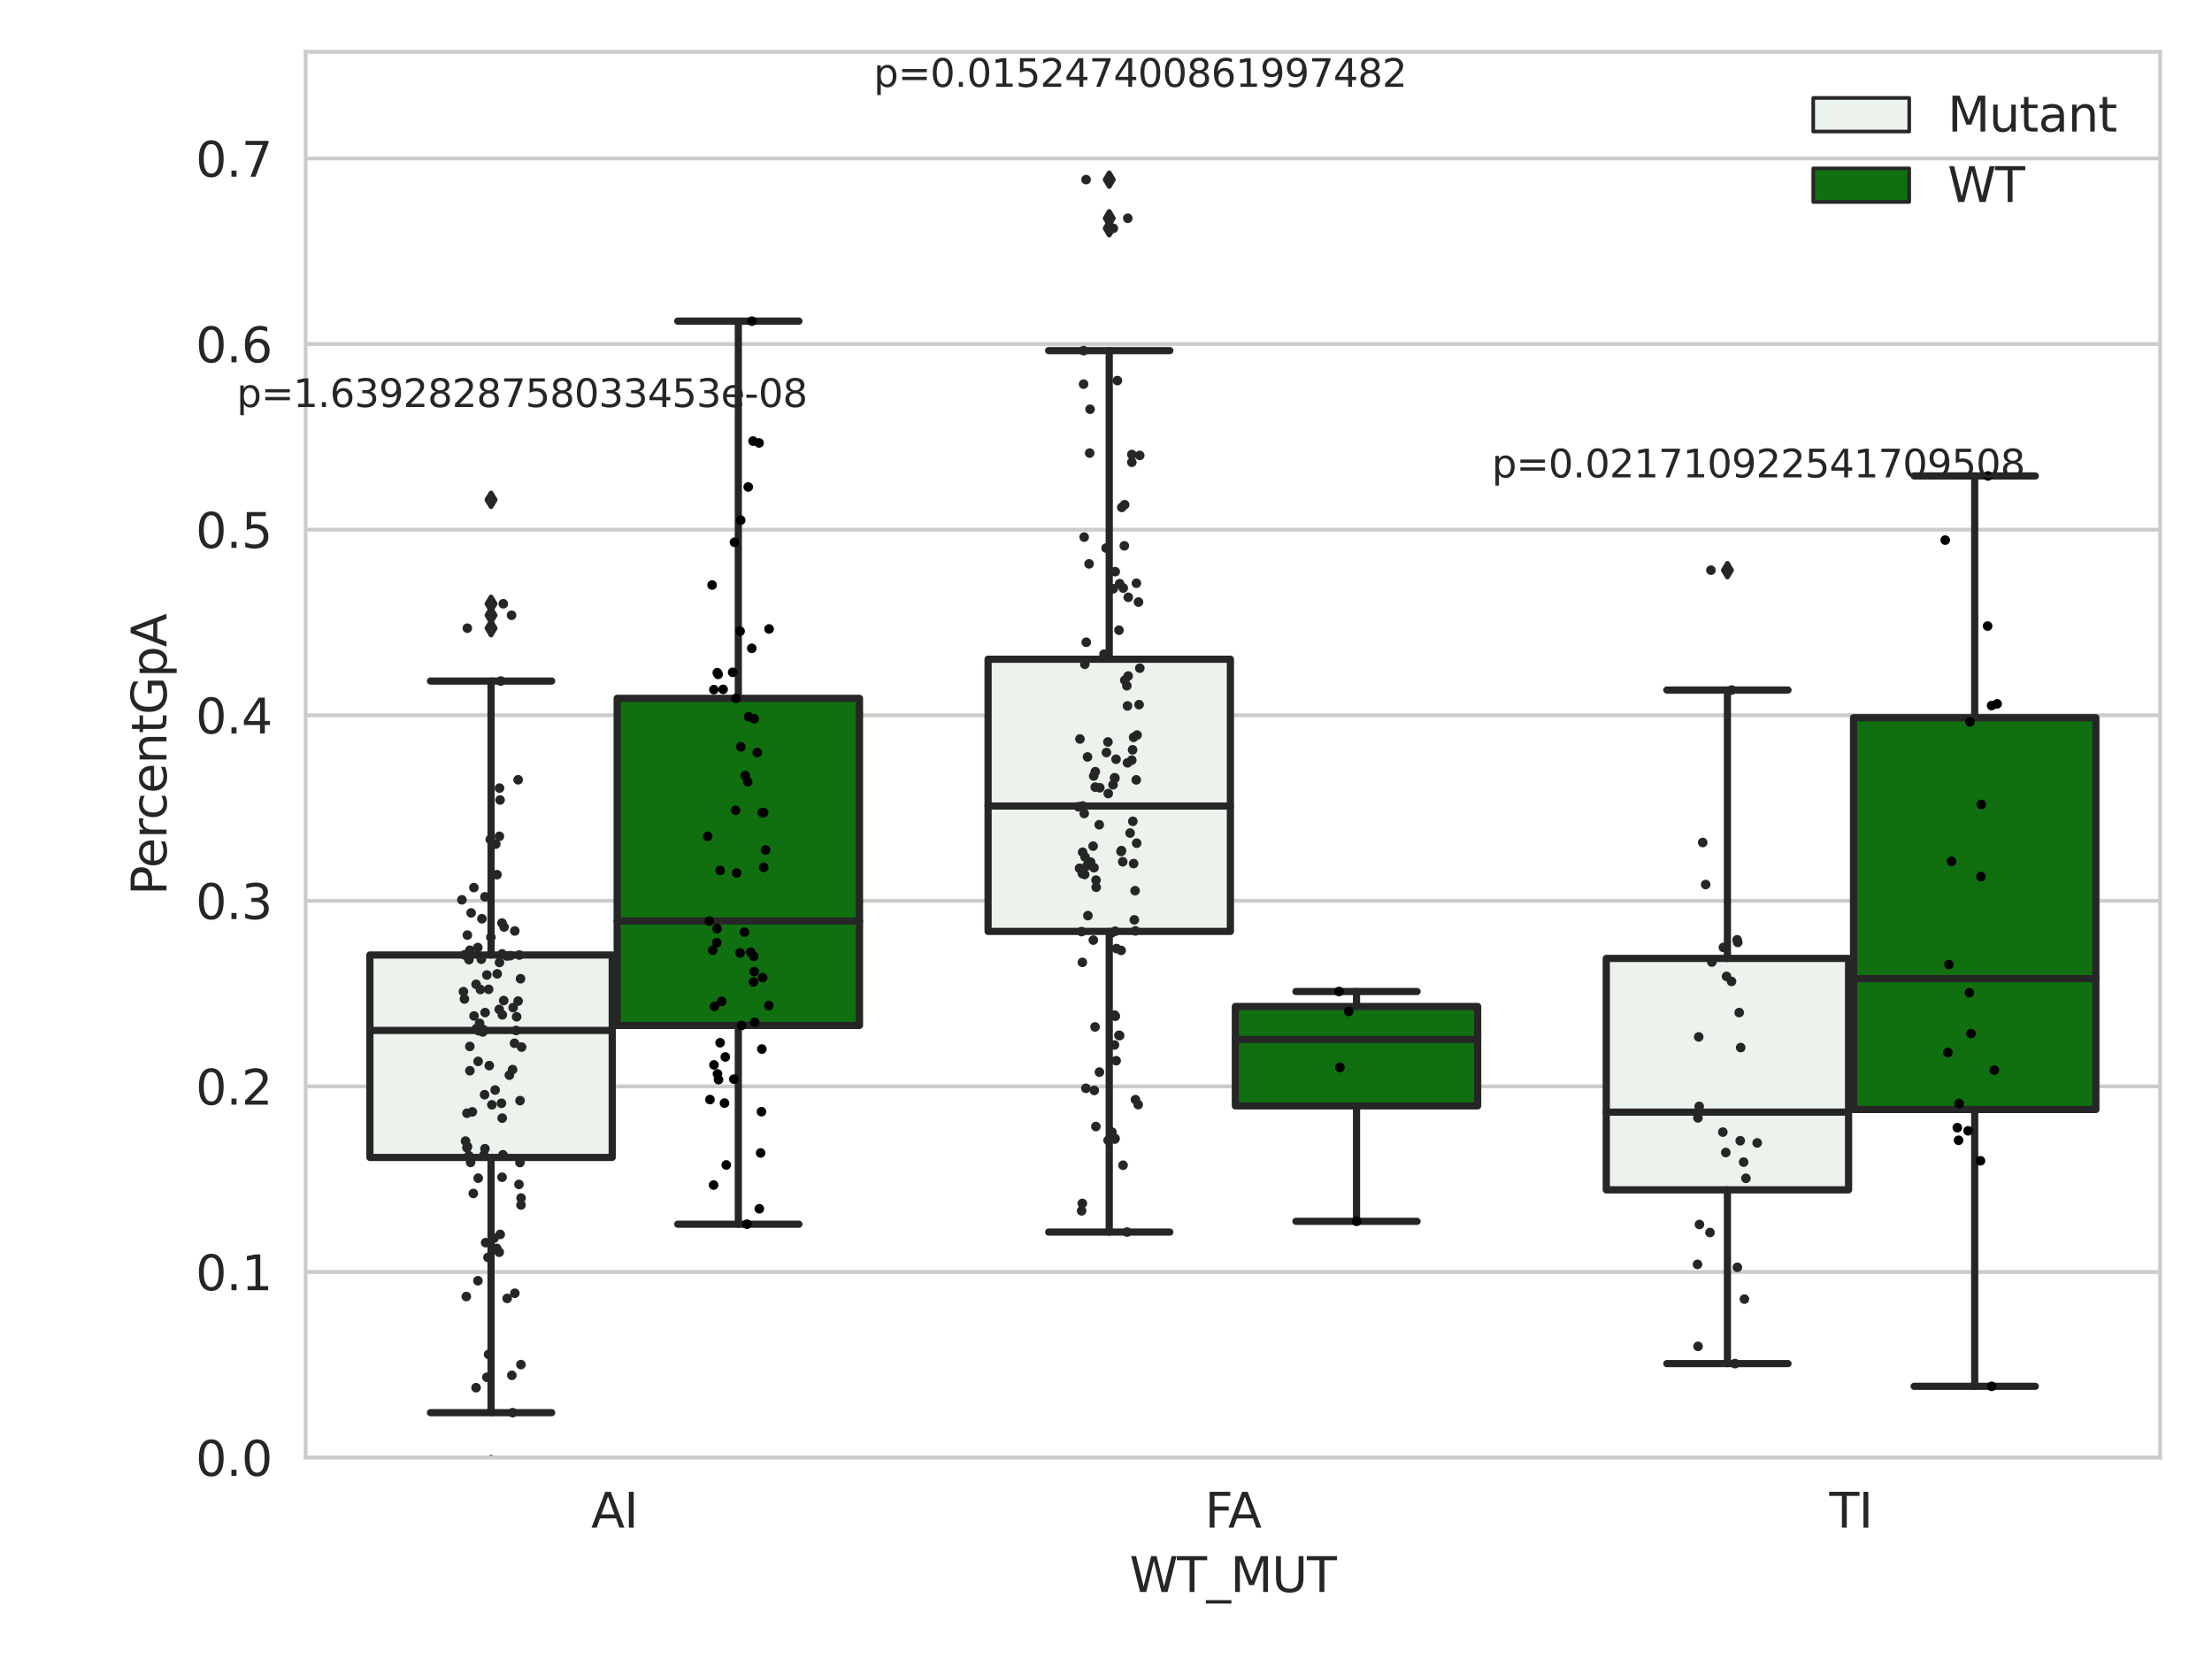 <?xml version="1.0" encoding="utf-8" standalone="no"?>
<!DOCTYPE svg PUBLIC "-//W3C//DTD SVG 1.1//EN"
  "http://www.w3.org/Graphics/SVG/1.1/DTD/svg11.dtd">
<svg xmlns:xlink="http://www.w3.org/1999/xlink" width="460.8pt" height="345.6pt" viewBox="0 0 460.8 345.6" xmlns="http://www.w3.org/2000/svg" version="1.1">
 <defs>
  <style type="text/css">*{stroke-linejoin: round; stroke-linecap: butt}</style>
 </defs>
 <g id="figure_1">
  <g id="patch_1">
   <path d="M 0 345.6 
L 460.8 345.6 
L 460.8 0 
L 0 0 
z
" style="fill: #ffffff"/>
  </g>
  <g id="axes_1">
   <g id="patch_2">
    <path d="M 63.661 303.64 
L 450 303.64 
L 450 10.8 
L 63.661 10.8 
z
" style="fill: #ffffff"/>
   </g>
   <g id="matplotlib.axis_1">
    <g id="xtick_1">
     <g id="text_1">
      <!-- AI -->
      <g style="fill: #262626" transform="translate(123.156 318.238)scale(0.1 -0.1)">
       <defs>
        <path id="DejaVuSans-41" d="M 2188 4044 
L 1331 1722 
L 3047 1722 
L 2188 4044 
z
M 1831 4666 
L 2547 4666 
L 4325 0 
L 3669 0 
L 3244 1197 
L 1141 1197 
L 716 0 
L 50 0 
L 1831 4666 
z
" transform="scale(0.016)"/>
        <path id="DejaVuSans-49" d="M 628 4666 
L 1259 4666 
L 1259 0 
L 628 0 
L 628 4666 
z
" transform="scale(0.016)"/>
       </defs>
       <use xlink:href="#DejaVuSans-41"/>
       <use xlink:href="#DejaVuSans-49" x="68.408"/>
      </g>
     </g>
    </g>
    <g id="xtick_2">
     <g id="text_2">
      <!-- FA -->
      <g style="fill: #262626" transform="translate(250.991 318.238)scale(0.1 -0.1)">
       <defs>
        <path id="DejaVuSans-46" d="M 628 4666 
L 3309 4666 
L 3309 4134 
L 1259 4134 
L 1259 2759 
L 3109 2759 
L 3109 2228 
L 1259 2228 
L 1259 0 
L 628 0 
L 628 4666 
z
" transform="scale(0.016)"/>
       </defs>
       <use xlink:href="#DejaVuSans-46"/>
       <use xlink:href="#DejaVuSans-41" x="48.395"/>
      </g>
     </g>
    </g>
    <g id="xtick_3">
     <g id="text_3">
      <!-- TI -->
      <g style="fill: #262626" transform="translate(381.081 318.238)scale(0.1 -0.1)">
       <defs>
        <path id="DejaVuSans-54" d="M -19 4666 
L 3928 4666 
L 3928 4134 
L 2272 4134 
L 2272 0 
L 1638 0 
L 1638 4134 
L -19 4134 
L -19 4666 
z
" transform="scale(0.016)"/>
       </defs>
       <use xlink:href="#DejaVuSans-54"/>
       <use xlink:href="#DejaVuSans-49" x="61.084"/>
      </g>
     </g>
    </g>
    <g id="text_4">
     <!-- WT_MUT -->
     <g style="fill: #262626" transform="translate(235.306 331.638)scale(0.1 -0.1)">
      <defs>
       <path id="DejaVuSans-57" d="M 213 4666 
L 850 4666 
L 1831 722 
L 2809 4666 
L 3519 4666 
L 4500 722 
L 5478 4666 
L 6119 4666 
L 4947 0 
L 4153 0 
L 3169 4050 
L 2175 0 
L 1381 0 
L 213 4666 
z
" transform="scale(0.016)"/>
       <path id="DejaVuSans-5f" d="M 3263 -1063 
L 3263 -1509 
L -63 -1509 
L -63 -1063 
L 3263 -1063 
z
" transform="scale(0.016)"/>
       <path id="DejaVuSans-4d" d="M 628 4666 
L 1569 4666 
L 2759 1491 
L 3956 4666 
L 4897 4666 
L 4897 0 
L 4281 0 
L 4281 4097 
L 3078 897 
L 2444 897 
L 1241 4097 
L 1241 0 
L 628 0 
L 628 4666 
z
" transform="scale(0.016)"/>
       <path id="DejaVuSans-55" d="M 556 4666 
L 1191 4666 
L 1191 1831 
Q 1191 1081 1462 751 
Q 1734 422 2344 422 
Q 2950 422 3222 751 
Q 3494 1081 3494 1831 
L 3494 4666 
L 4128 4666 
L 4128 1753 
Q 4128 841 3676 375 
Q 3225 -91 2344 -91 
Q 1459 -91 1007 375 
Q 556 841 556 1753 
L 556 4666 
z
" transform="scale(0.016)"/>
      </defs>
      <use xlink:href="#DejaVuSans-57"/>
      <use xlink:href="#DejaVuSans-54" x="98.877"/>
      <use xlink:href="#DejaVuSans-5f" x="159.961"/>
      <use xlink:href="#DejaVuSans-4d" x="209.961"/>
      <use xlink:href="#DejaVuSans-55" x="296.24"/>
      <use xlink:href="#DejaVuSans-54" x="369.434"/>
     </g>
    </g>
   </g>
   <g id="matplotlib.axis_2">
    <g id="ytick_1">
     <g id="line2d_1">
      <path d="M 63.661 303.64 
L 450 303.64 
" clip-path="url(#p98ac03e925)" style="fill: none; stroke: #cccccc; stroke-width: 0.8; stroke-linecap: round"/>
     </g>
     <g id="text_5">
      <!-- 0.0 -->
      <g style="fill: #262626" transform="translate(40.758 307.439)scale(0.1 -0.1)">
       <defs>
        <path id="DejaVuSans-30" d="M 2034 4250 
Q 1547 4250 1301 3770 
Q 1056 3291 1056 2328 
Q 1056 1369 1301 889 
Q 1547 409 2034 409 
Q 2525 409 2770 889 
Q 3016 1369 3016 2328 
Q 3016 3291 2770 3770 
Q 2525 4250 2034 4250 
z
M 2034 4750 
Q 2819 4750 3233 4129 
Q 3647 3509 3647 2328 
Q 3647 1150 3233 529 
Q 2819 -91 2034 -91 
Q 1250 -91 836 529 
Q 422 1150 422 2328 
Q 422 3509 836 4129 
Q 1250 4750 2034 4750 
z
" transform="scale(0.016)"/>
        <path id="DejaVuSans-2e" d="M 684 794 
L 1344 794 
L 1344 0 
L 684 0 
L 684 794 
z
" transform="scale(0.016)"/>
       </defs>
       <use xlink:href="#DejaVuSans-30"/>
       <use xlink:href="#DejaVuSans-2e" x="63.623"/>
       <use xlink:href="#DejaVuSans-30" x="95.41"/>
      </g>
     </g>
    </g>
    <g id="ytick_2">
     <g id="line2d_2">
      <path d="M 63.661 264.979 
L 450 264.979 
" clip-path="url(#p98ac03e925)" style="fill: none; stroke: #cccccc; stroke-width: 0.8; stroke-linecap: round"/>
     </g>
     <g id="text_6">
      <!-- 0.1 -->
      <g style="fill: #262626" transform="translate(40.758 268.778)scale(0.1 -0.1)">
       <defs>
        <path id="DejaVuSans-31" d="M 794 531 
L 1825 531 
L 1825 4091 
L 703 3866 
L 703 4441 
L 1819 4666 
L 2450 4666 
L 2450 531 
L 3481 531 
L 3481 0 
L 794 0 
L 794 531 
z
" transform="scale(0.016)"/>
       </defs>
       <use xlink:href="#DejaVuSans-30"/>
       <use xlink:href="#DejaVuSans-2e" x="63.623"/>
       <use xlink:href="#DejaVuSans-31" x="95.41"/>
      </g>
     </g>
    </g>
    <g id="ytick_3">
     <g id="line2d_3">
      <path d="M 63.661 226.318 
L 450 226.318 
" clip-path="url(#p98ac03e925)" style="fill: none; stroke: #cccccc; stroke-width: 0.8; stroke-linecap: round"/>
     </g>
     <g id="text_7">
      <!-- 0.2 -->
      <g style="fill: #262626" transform="translate(40.758 230.117)scale(0.1 -0.1)">
       <defs>
        <path id="DejaVuSans-32" d="M 1228 531 
L 3431 531 
L 3431 0 
L 469 0 
L 469 531 
Q 828 903 1448 1529 
Q 2069 2156 2228 2338 
Q 2531 2678 2651 2914 
Q 2772 3150 2772 3378 
Q 2772 3750 2511 3984 
Q 2250 4219 1831 4219 
Q 1534 4219 1204 4116 
Q 875 4013 500 3803 
L 500 4441 
Q 881 4594 1212 4672 
Q 1544 4750 1819 4750 
Q 2544 4750 2975 4387 
Q 3406 4025 3406 3419 
Q 3406 3131 3298 2873 
Q 3191 2616 2906 2266 
Q 2828 2175 2409 1742 
Q 1991 1309 1228 531 
z
" transform="scale(0.016)"/>
       </defs>
       <use xlink:href="#DejaVuSans-30"/>
       <use xlink:href="#DejaVuSans-2e" x="63.623"/>
       <use xlink:href="#DejaVuSans-32" x="95.41"/>
      </g>
     </g>
    </g>
    <g id="ytick_4">
     <g id="line2d_4">
      <path d="M 63.661 187.657 
L 450 187.657 
" clip-path="url(#p98ac03e925)" style="fill: none; stroke: #cccccc; stroke-width: 0.8; stroke-linecap: round"/>
     </g>
     <g id="text_8">
      <!-- 0.3 -->
      <g style="fill: #262626" transform="translate(40.758 191.456)scale(0.1 -0.1)">
       <defs>
        <path id="DejaVuSans-33" d="M 2597 2516 
Q 3050 2419 3304 2112 
Q 3559 1806 3559 1356 
Q 3559 666 3084 287 
Q 2609 -91 1734 -91 
Q 1441 -91 1130 -33 
Q 819 25 488 141 
L 488 750 
Q 750 597 1062 519 
Q 1375 441 1716 441 
Q 2309 441 2620 675 
Q 2931 909 2931 1356 
Q 2931 1769 2642 2001 
Q 2353 2234 1838 2234 
L 1294 2234 
L 1294 2753 
L 1863 2753 
Q 2328 2753 2575 2939 
Q 2822 3125 2822 3475 
Q 2822 3834 2567 4026 
Q 2313 4219 1838 4219 
Q 1578 4219 1281 4162 
Q 984 4106 628 3988 
L 628 4550 
Q 988 4650 1302 4700 
Q 1616 4750 1894 4750 
Q 2613 4750 3031 4423 
Q 3450 4097 3450 3541 
Q 3450 3153 3228 2886 
Q 3006 2619 2597 2516 
z
" transform="scale(0.016)"/>
       </defs>
       <use xlink:href="#DejaVuSans-30"/>
       <use xlink:href="#DejaVuSans-2e" x="63.623"/>
       <use xlink:href="#DejaVuSans-33" x="95.41"/>
      </g>
     </g>
    </g>
    <g id="ytick_5">
     <g id="line2d_5">
      <path d="M 63.661 148.996 
L 450 148.996 
" clip-path="url(#p98ac03e925)" style="fill: none; stroke: #cccccc; stroke-width: 0.8; stroke-linecap: round"/>
     </g>
     <g id="text_9">
      <!-- 0.4 -->
      <g style="fill: #262626" transform="translate(40.758 152.795)scale(0.1 -0.1)">
       <defs>
        <path id="DejaVuSans-34" d="M 2419 4116 
L 825 1625 
L 2419 1625 
L 2419 4116 
z
M 2253 4666 
L 3047 4666 
L 3047 1625 
L 3713 1625 
L 3713 1100 
L 3047 1100 
L 3047 0 
L 2419 0 
L 2419 1100 
L 313 1100 
L 313 1709 
L 2253 4666 
z
" transform="scale(0.016)"/>
       </defs>
       <use xlink:href="#DejaVuSans-30"/>
       <use xlink:href="#DejaVuSans-2e" x="63.623"/>
       <use xlink:href="#DejaVuSans-34" x="95.41"/>
      </g>
     </g>
    </g>
    <g id="ytick_6">
     <g id="line2d_6">
      <path d="M 63.661 110.335 
L 450 110.335 
" clip-path="url(#p98ac03e925)" style="fill: none; stroke: #cccccc; stroke-width: 0.8; stroke-linecap: round"/>
     </g>
     <g id="text_10">
      <!-- 0.5 -->
      <g style="fill: #262626" transform="translate(40.758 114.134)scale(0.1 -0.1)">
       <defs>
        <path id="DejaVuSans-35" d="M 691 4666 
L 3169 4666 
L 3169 4134 
L 1269 4134 
L 1269 2991 
Q 1406 3038 1543 3061 
Q 1681 3084 1819 3084 
Q 2600 3084 3056 2656 
Q 3513 2228 3513 1497 
Q 3513 744 3044 326 
Q 2575 -91 1722 -91 
Q 1428 -91 1123 -41 
Q 819 9 494 109 
L 494 744 
Q 775 591 1075 516 
Q 1375 441 1709 441 
Q 2250 441 2565 725 
Q 2881 1009 2881 1497 
Q 2881 1984 2565 2268 
Q 2250 2553 1709 2553 
Q 1456 2553 1204 2497 
Q 953 2441 691 2322 
L 691 4666 
z
" transform="scale(0.016)"/>
       </defs>
       <use xlink:href="#DejaVuSans-30"/>
       <use xlink:href="#DejaVuSans-2e" x="63.623"/>
       <use xlink:href="#DejaVuSans-35" x="95.41"/>
      </g>
     </g>
    </g>
    <g id="ytick_7">
     <g id="line2d_7">
      <path d="M 63.661 71.674 
L 450 71.674 
" clip-path="url(#p98ac03e925)" style="fill: none; stroke: #cccccc; stroke-width: 0.8; stroke-linecap: round"/>
     </g>
     <g id="text_11">
      <!-- 0.6 -->
      <g style="fill: #262626" transform="translate(40.758 75.474)scale(0.1 -0.1)">
       <defs>
        <path id="DejaVuSans-36" d="M 2113 2584 
Q 1688 2584 1439 2293 
Q 1191 2003 1191 1497 
Q 1191 994 1439 701 
Q 1688 409 2113 409 
Q 2538 409 2786 701 
Q 3034 994 3034 1497 
Q 3034 2003 2786 2293 
Q 2538 2584 2113 2584 
z
M 3366 4563 
L 3366 3988 
Q 3128 4100 2886 4159 
Q 2644 4219 2406 4219 
Q 1781 4219 1451 3797 
Q 1122 3375 1075 2522 
Q 1259 2794 1537 2939 
Q 1816 3084 2150 3084 
Q 2853 3084 3261 2657 
Q 3669 2231 3669 1497 
Q 3669 778 3244 343 
Q 2819 -91 2113 -91 
Q 1303 -91 875 529 
Q 447 1150 447 2328 
Q 447 3434 972 4092 
Q 1497 4750 2381 4750 
Q 2619 4750 2861 4703 
Q 3103 4656 3366 4563 
z
" transform="scale(0.016)"/>
       </defs>
       <use xlink:href="#DejaVuSans-30"/>
       <use xlink:href="#DejaVuSans-2e" x="63.623"/>
       <use xlink:href="#DejaVuSans-36" x="95.41"/>
      </g>
     </g>
    </g>
    <g id="ytick_8">
     <g id="line2d_8">
      <path d="M 63.661 33.013 
L 450 33.013 
" clip-path="url(#p98ac03e925)" style="fill: none; stroke: #cccccc; stroke-width: 0.8; stroke-linecap: round"/>
     </g>
     <g id="text_12">
      <!-- 0.7 -->
      <g style="fill: #262626" transform="translate(40.758 36.813)scale(0.1 -0.1)">
       <defs>
        <path id="DejaVuSans-37" d="M 525 4666 
L 3525 4666 
L 3525 4397 
L 1831 0 
L 1172 0 
L 2766 4134 
L 525 4134 
L 525 4666 
z
" transform="scale(0.016)"/>
       </defs>
       <use xlink:href="#DejaVuSans-30"/>
       <use xlink:href="#DejaVuSans-2e" x="63.623"/>
       <use xlink:href="#DejaVuSans-37" x="95.41"/>
      </g>
     </g>
    </g>
    <g id="text_13">
     <!-- PercentGpA -->
     <g style="fill: #262626" transform="translate(34.678 186.497)rotate(-90)scale(0.1 -0.1)">
      <defs>
       <path id="DejaVuSans-50" d="M 1259 4147 
L 1259 2394 
L 2053 2394 
Q 2494 2394 2734 2622 
Q 2975 2850 2975 3272 
Q 2975 3691 2734 3919 
Q 2494 4147 2053 4147 
L 1259 4147 
z
M 628 4666 
L 2053 4666 
Q 2838 4666 3239 4311 
Q 3641 3956 3641 3272 
Q 3641 2581 3239 2228 
Q 2838 1875 2053 1875 
L 1259 1875 
L 1259 0 
L 628 0 
L 628 4666 
z
" transform="scale(0.016)"/>
       <path id="DejaVuSans-65" d="M 3597 1894 
L 3597 1613 
L 953 1613 
Q 991 1019 1311 708 
Q 1631 397 2203 397 
Q 2534 397 2845 478 
Q 3156 559 3463 722 
L 3463 178 
Q 3153 47 2828 -22 
Q 2503 -91 2169 -91 
Q 1331 -91 842 396 
Q 353 884 353 1716 
Q 353 2575 817 3079 
Q 1281 3584 2069 3584 
Q 2775 3584 3186 3129 
Q 3597 2675 3597 1894 
z
M 3022 2063 
Q 3016 2534 2758 2815 
Q 2500 3097 2075 3097 
Q 1594 3097 1305 2825 
Q 1016 2553 972 2059 
L 3022 2063 
z
" transform="scale(0.016)"/>
       <path id="DejaVuSans-72" d="M 2631 2963 
Q 2534 3019 2420 3045 
Q 2306 3072 2169 3072 
Q 1681 3072 1420 2755 
Q 1159 2438 1159 1844 
L 1159 0 
L 581 0 
L 581 3500 
L 1159 3500 
L 1159 2956 
Q 1341 3275 1631 3429 
Q 1922 3584 2338 3584 
Q 2397 3584 2469 3576 
Q 2541 3569 2628 3553 
L 2631 2963 
z
" transform="scale(0.016)"/>
       <path id="DejaVuSans-63" d="M 3122 3366 
L 3122 2828 
Q 2878 2963 2633 3030 
Q 2388 3097 2138 3097 
Q 1578 3097 1268 2742 
Q 959 2388 959 1747 
Q 959 1106 1268 751 
Q 1578 397 2138 397 
Q 2388 397 2633 464 
Q 2878 531 3122 666 
L 3122 134 
Q 2881 22 2623 -34 
Q 2366 -91 2075 -91 
Q 1284 -91 818 406 
Q 353 903 353 1747 
Q 353 2603 823 3093 
Q 1294 3584 2113 3584 
Q 2378 3584 2631 3529 
Q 2884 3475 3122 3366 
z
" transform="scale(0.016)"/>
       <path id="DejaVuSans-6e" d="M 3513 2113 
L 3513 0 
L 2938 0 
L 2938 2094 
Q 2938 2591 2744 2837 
Q 2550 3084 2163 3084 
Q 1697 3084 1428 2787 
Q 1159 2491 1159 1978 
L 1159 0 
L 581 0 
L 581 3500 
L 1159 3500 
L 1159 2956 
Q 1366 3272 1645 3428 
Q 1925 3584 2291 3584 
Q 2894 3584 3203 3211 
Q 3513 2838 3513 2113 
z
" transform="scale(0.016)"/>
       <path id="DejaVuSans-74" d="M 1172 4494 
L 1172 3500 
L 2356 3500 
L 2356 3053 
L 1172 3053 
L 1172 1153 
Q 1172 725 1289 603 
Q 1406 481 1766 481 
L 2356 481 
L 2356 0 
L 1766 0 
Q 1100 0 847 248 
Q 594 497 594 1153 
L 594 3053 
L 172 3053 
L 172 3500 
L 594 3500 
L 594 4494 
L 1172 4494 
z
" transform="scale(0.016)"/>
       <path id="DejaVuSans-47" d="M 3809 666 
L 3809 1919 
L 2778 1919 
L 2778 2438 
L 4434 2438 
L 4434 434 
Q 4069 175 3628 42 
Q 3188 -91 2688 -91 
Q 1594 -91 976 548 
Q 359 1188 359 2328 
Q 359 3472 976 4111 
Q 1594 4750 2688 4750 
Q 3144 4750 3555 4637 
Q 3966 4525 4313 4306 
L 4313 3634 
Q 3963 3931 3569 4081 
Q 3175 4231 2741 4231 
Q 1884 4231 1454 3753 
Q 1025 3275 1025 2328 
Q 1025 1384 1454 906 
Q 1884 428 2741 428 
Q 3075 428 3337 486 
Q 3600 544 3809 666 
z
" transform="scale(0.016)"/>
       <path id="DejaVuSans-70" d="M 1159 525 
L 1159 -1331 
L 581 -1331 
L 581 3500 
L 1159 3500 
L 1159 2969 
Q 1341 3281 1617 3432 
Q 1894 3584 2278 3584 
Q 2916 3584 3314 3078 
Q 3713 2572 3713 1747 
Q 3713 922 3314 415 
Q 2916 -91 2278 -91 
Q 1894 -91 1617 61 
Q 1341 213 1159 525 
z
M 3116 1747 
Q 3116 2381 2855 2742 
Q 2594 3103 2138 3103 
Q 1681 3103 1420 2742 
Q 1159 2381 1159 1747 
Q 1159 1113 1420 752 
Q 1681 391 2138 391 
Q 2594 391 2855 752 
Q 3116 1113 3116 1747 
z
" transform="scale(0.016)"/>
      </defs>
      <use xlink:href="#DejaVuSans-50"/>
      <use xlink:href="#DejaVuSans-65" x="56.678"/>
      <use xlink:href="#DejaVuSans-72" x="118.201"/>
      <use xlink:href="#DejaVuSans-63" x="157.064"/>
      <use xlink:href="#DejaVuSans-65" x="212.045"/>
      <use xlink:href="#DejaVuSans-6e" x="273.568"/>
      <use xlink:href="#DejaVuSans-74" x="336.947"/>
      <use xlink:href="#DejaVuSans-47" x="376.156"/>
      <use xlink:href="#DejaVuSans-70" x="453.646"/>
      <use xlink:href="#DejaVuSans-41" x="517.123"/>
     </g>
    </g>
   </g>
   <g id="patch_3">
    <path d="M 77.054 241.11 
L 127.536 241.11 
L 127.536 198.941 
L 77.054 198.941 
L 77.054 241.11 
z
" clip-path="url(#p98ac03e925)" style="fill: #ecf2ec; stroke: #262626; stroke-width: 1.5; stroke-linejoin: miter"/>
   </g>
   <g id="patch_4">
    <path d="M 128.566 213.615 
L 179.048 213.615 
L 179.048 145.478 
L 128.566 145.478 
L 128.566 213.615 
z
" clip-path="url(#p98ac03e925)" style="fill: #107010; stroke: #262626; stroke-width: 1.5; stroke-linejoin: miter"/>
   </g>
   <g id="patch_5">
    <path d="M 205.834 194.032 
L 256.316 194.032 
L 256.316 137.327 
L 205.834 137.327 
L 205.834 194.032 
z
" clip-path="url(#p98ac03e925)" style="fill: #ecf2ec; stroke: #262626; stroke-width: 1.5; stroke-linejoin: miter"/>
   </g>
   <g id="patch_6">
    <path d="M 257.346 230.372 
L 307.827 230.372 
L 307.827 209.665 
L 257.346 209.665 
L 257.346 230.372 
z
" clip-path="url(#p98ac03e925)" style="fill: #107010; stroke: #262626; stroke-width: 1.5; stroke-linejoin: miter"/>
   </g>
   <g id="patch_7">
    <path d="M 334.613 247.867 
L 385.095 247.867 
L 385.095 199.656 
L 334.613 199.656 
L 334.613 247.867 
z
" clip-path="url(#p98ac03e925)" style="fill: #ecf2ec; stroke: #262626; stroke-width: 1.5; stroke-linejoin: miter"/>
   </g>
   <g id="patch_8">
    <path d="M 386.125 231.126 
L 436.607 231.126 
L 436.607 149.52 
L 386.125 149.52 
L 386.125 231.126 
z
" clip-path="url(#p98ac03e925)" style="fill: #107010; stroke: #262626; stroke-width: 1.5; stroke-linejoin: miter"/>
   </g>
   <g id="patch_9">
    <path d="M 128.051 303.64 
L 128.051 303.64 
L 128.051 303.64 
L 128.051 303.64 
z
" clip-path="url(#p98ac03e925)" style="fill: #ecf2ec; stroke: #262626; stroke-width: 0.75; stroke-linejoin: miter"/>
   </g>
   <g id="patch_10">
    <path d="M 128.051 303.64 
L 128.051 303.64 
L 128.051 303.64 
L 128.051 303.64 
z
" clip-path="url(#p98ac03e925)" style="fill: #107010; stroke: #262626; stroke-width: 0.75; stroke-linejoin: miter"/>
   </g>
   <g id="PathCollection_1"/>
   <g id="PathCollection_2"/>
   <g id="line2d_9">
    <path d="M 102.295 241.11 
L 102.295 294.284 
" clip-path="url(#p98ac03e925)" style="fill: none; stroke: #262626; stroke-width: 1.5; stroke-linecap: round"/>
   </g>
   <g id="line2d_10">
    <path d="M 102.295 198.941 
L 102.295 141.877 
" clip-path="url(#p98ac03e925)" style="fill: none; stroke: #262626; stroke-width: 1.5; stroke-linecap: round"/>
   </g>
   <g id="line2d_11">
    <path d="M 89.675 294.284 
L 114.916 294.284 
" clip-path="url(#p98ac03e925)" style="fill: none; stroke: #262626; stroke-width: 1.5; stroke-linecap: round"/>
   </g>
   <g id="line2d_12">
    <path d="M 89.675 141.877 
L 114.916 141.877 
" clip-path="url(#p98ac03e925)" style="fill: none; stroke: #262626; stroke-width: 1.5; stroke-linecap: round"/>
   </g>
   <g id="line2d_13">
    <defs>
     <path id="mf0e71ad36d" d="M -0 1.414 
L 0.849 0 
L 0 -1.414 
L -0.849 -0 
z
" style="stroke: #262626; stroke-linejoin: miter"/>
    </defs>
    <g clip-path="url(#p98ac03e925)">
     <use xlink:href="#mf0e71ad36d" x="102.295" y="325.236" style="fill: #262626; stroke: #262626; stroke-linejoin: miter"/>
     <use xlink:href="#mf0e71ad36d" x="102.295" y="304.978" style="fill: #262626; stroke: #262626; stroke-linejoin: miter"/>
     <use xlink:href="#mf0e71ad36d" x="102.295" y="125.775" style="fill: #262626; stroke: #262626; stroke-linejoin: miter"/>
     <use xlink:href="#mf0e71ad36d" x="102.295" y="104.117" style="fill: #262626; stroke: #262626; stroke-linejoin: miter"/>
     <use xlink:href="#mf0e71ad36d" x="102.295" y="130.863" style="fill: #262626; stroke: #262626; stroke-linejoin: miter"/>
     <use xlink:href="#mf0e71ad36d" x="102.295" y="128.169" style="fill: #262626; stroke: #262626; stroke-linejoin: miter"/>
    </g>
   </g>
   <g id="line2d_14">
    <path d="M 153.807 213.615 
L 153.807 255.022 
" clip-path="url(#p98ac03e925)" style="fill: none; stroke: #262626; stroke-width: 1.5; stroke-linecap: round"/>
   </g>
   <g id="line2d_15">
    <path d="M 153.807 145.478 
L 153.807 66.898 
" clip-path="url(#p98ac03e925)" style="fill: none; stroke: #262626; stroke-width: 1.5; stroke-linecap: round"/>
   </g>
   <g id="line2d_16">
    <path d="M 141.187 255.022 
L 166.427 255.022 
" clip-path="url(#p98ac03e925)" style="fill: none; stroke: #262626; stroke-width: 1.5; stroke-linecap: round"/>
   </g>
   <g id="line2d_17">
    <path d="M 141.187 66.898 
L 166.427 66.898 
" clip-path="url(#p98ac03e925)" style="fill: none; stroke: #262626; stroke-width: 1.5; stroke-linecap: round"/>
   </g>
   <g id="line2d_18"/>
   <g id="line2d_19">
    <path d="M 231.075 194.032 
L 231.075 256.662 
" clip-path="url(#p98ac03e925)" style="fill: none; stroke: #262626; stroke-width: 1.5; stroke-linecap: round"/>
   </g>
   <g id="line2d_20">
    <path d="M 231.075 137.327 
L 231.075 73.038 
" clip-path="url(#p98ac03e925)" style="fill: none; stroke: #262626; stroke-width: 1.5; stroke-linecap: round"/>
   </g>
   <g id="line2d_21">
    <path d="M 218.454 256.662 
L 243.695 256.662 
" clip-path="url(#p98ac03e925)" style="fill: none; stroke: #262626; stroke-width: 1.5; stroke-linecap: round"/>
   </g>
   <g id="line2d_22">
    <path d="M 218.454 73.038 
L 243.695 73.038 
" clip-path="url(#p98ac03e925)" style="fill: none; stroke: #262626; stroke-width: 1.5; stroke-linecap: round"/>
   </g>
   <g id="line2d_23">
    <g clip-path="url(#p98ac03e925)">
     <use xlink:href="#mf0e71ad36d" x="231.075" y="37.422" style="fill: #262626; stroke: #262626; stroke-linejoin: miter"/>
     <use xlink:href="#mf0e71ad36d" x="231.075" y="45.467" style="fill: #262626; stroke: #262626; stroke-linejoin: miter"/>
     <use xlink:href="#mf0e71ad36d" x="231.075" y="47.56" style="fill: #262626; stroke: #262626; stroke-linejoin: miter"/>
    </g>
   </g>
   <g id="line2d_24">
    <path d="M 282.587 230.372 
L 282.587 254.424 
" clip-path="url(#p98ac03e925)" style="fill: none; stroke: #262626; stroke-width: 1.5; stroke-linecap: round"/>
   </g>
   <g id="line2d_25">
    <path d="M 282.587 209.665 
L 282.587 206.55 
" clip-path="url(#p98ac03e925)" style="fill: none; stroke: #262626; stroke-width: 1.5; stroke-linecap: round"/>
   </g>
   <g id="line2d_26">
    <path d="M 269.966 254.424 
L 295.207 254.424 
" clip-path="url(#p98ac03e925)" style="fill: none; stroke: #262626; stroke-width: 1.5; stroke-linecap: round"/>
   </g>
   <g id="line2d_27">
    <path d="M 269.966 206.55 
L 295.207 206.55 
" clip-path="url(#p98ac03e925)" style="fill: none; stroke: #262626; stroke-width: 1.5; stroke-linecap: round"/>
   </g>
   <g id="line2d_28"/>
   <g id="line2d_29">
    <path d="M 359.854 247.867 
L 359.854 284.064 
" clip-path="url(#p98ac03e925)" style="fill: none; stroke: #262626; stroke-width: 1.5; stroke-linecap: round"/>
   </g>
   <g id="line2d_30">
    <path d="M 359.854 199.656 
L 359.854 143.743 
" clip-path="url(#p98ac03e925)" style="fill: none; stroke: #262626; stroke-width: 1.5; stroke-linecap: round"/>
   </g>
   <g id="line2d_31">
    <path d="M 347.234 284.064 
L 372.475 284.064 
" clip-path="url(#p98ac03e925)" style="fill: none; stroke: #262626; stroke-width: 1.5; stroke-linecap: round"/>
   </g>
   <g id="line2d_32">
    <path d="M 347.234 143.743 
L 372.475 143.743 
" clip-path="url(#p98ac03e925)" style="fill: none; stroke: #262626; stroke-width: 1.5; stroke-linecap: round"/>
   </g>
   <g id="line2d_33">
    <g clip-path="url(#p98ac03e925)">
     <use xlink:href="#mf0e71ad36d" x="359.854" y="118.781" style="fill: #262626; stroke: #262626; stroke-linejoin: miter"/>
    </g>
   </g>
   <g id="line2d_34">
    <path d="M 411.366 231.126 
L 411.366 288.797 
" clip-path="url(#p98ac03e925)" style="fill: none; stroke: #262626; stroke-width: 1.5; stroke-linecap: round"/>
   </g>
   <g id="line2d_35">
    <path d="M 411.366 149.52 
L 411.366 99.146 
" clip-path="url(#p98ac03e925)" style="fill: none; stroke: #262626; stroke-width: 1.5; stroke-linecap: round"/>
   </g>
   <g id="line2d_36">
    <path d="M 398.746 288.797 
L 423.987 288.797 
" clip-path="url(#p98ac03e925)" style="fill: none; stroke: #262626; stroke-width: 1.5; stroke-linecap: round"/>
   </g>
   <g id="line2d_37">
    <path d="M 398.746 99.146 
L 423.987 99.146 
" clip-path="url(#p98ac03e925)" style="fill: none; stroke: #262626; stroke-width: 1.5; stroke-linecap: round"/>
   </g>
   <g id="line2d_38"/>
   <g id="line2d_39">
    <path d="M 77.054 214.664 
L 127.536 214.664 
" clip-path="url(#p98ac03e925)" style="fill: none; stroke: #262626; stroke-width: 1.5; stroke-linecap: round"/>
   </g>
   <g id="line2d_40">
    <path d="M 128.566 191.869 
L 179.048 191.869 
" clip-path="url(#p98ac03e925)" style="fill: none; stroke: #262626; stroke-width: 1.5; stroke-linecap: round"/>
   </g>
   <g id="line2d_41">
    <path d="M 205.834 167.9 
L 256.316 167.9 
" clip-path="url(#p98ac03e925)" style="fill: none; stroke: #262626; stroke-width: 1.5; stroke-linecap: round"/>
   </g>
   <g id="line2d_42">
    <path d="M 257.346 216.529 
L 307.827 216.529 
" clip-path="url(#p98ac03e925)" style="fill: none; stroke: #262626; stroke-width: 1.5; stroke-linecap: round"/>
   </g>
   <g id="line2d_43">
    <path d="M 334.613 231.676 
L 385.095 231.676 
" clip-path="url(#p98ac03e925)" style="fill: none; stroke: #262626; stroke-width: 1.5; stroke-linecap: round"/>
   </g>
   <g id="line2d_44">
    <path d="M 386.125 203.874 
L 436.607 203.874 
" clip-path="url(#p98ac03e925)" style="fill: none; stroke: #262626; stroke-width: 1.5; stroke-linecap: round"/>
   </g>
   <g id="patch_11">
    <path d="M 63.661 303.64 
L 63.661 10.8 
" style="fill: none; stroke: #cccccc; stroke-width: 0.8; stroke-linejoin: miter; stroke-linecap: square"/>
   </g>
   <g id="patch_12">
    <path d="M 450 303.64 
L 450 10.8 
" style="fill: none; stroke: #cccccc; stroke-width: 0.8; stroke-linejoin: miter; stroke-linecap: square"/>
   </g>
   <g id="patch_13">
    <path d="M 63.661 303.64 
L 450 303.64 
" style="fill: none; stroke: #cccccc; stroke-width: 0.8; stroke-linejoin: miter; stroke-linecap: square"/>
   </g>
   <g id="patch_14">
    <path d="M 63.661 10.8 
L 450 10.8 
" style="fill: none; stroke: #cccccc; stroke-width: 0.8; stroke-linejoin: miter; stroke-linecap: square"/>
   </g>
   <g id="PathCollection_3">
    <defs>
     <path id="C0_0_5571e97e43" d="M 0 1 
C 0.265 1 0.52 0.895 0.707 0.707 
C 0.895 0.52 1 0.265 1 -0 
C 1 -0.265 0.895 -0.52 0.707 -0.707 
C 0.52 -0.895 0.265 -1 0 -1 
C -0.265 -1 -0.52 -0.895 -0.707 -0.707 
C -0.895 -0.52 -1 -0.265 -1 0 
C -1 0.265 -0.895 0.52 -0.707 0.707 
C -0.52 0.895 -0.265 1 0 1 
z
"/>
    </defs>
    <g clip-path="url(#p98ac03e925)">
     <use xlink:href="#C0_0_5571e97e43" x="101.795" y="206.095" style="fill: #262626"/>
    </g>
    <g clip-path="url(#p98ac03e925)">
     <use xlink:href="#C0_0_5571e97e43" x="103.494" y="260.071" style="fill: #262626"/>
    </g>
    <g clip-path="url(#p98ac03e925)">
     <use xlink:href="#C0_0_5571e97e43" x="98.035" y="242.151" style="fill: #262626"/>
    </g>
    <g clip-path="url(#p98ac03e925)">
     <use xlink:href="#C0_0_5571e97e43" x="101.654" y="261.941" style="fill: #262626"/>
    </g>
    <g clip-path="url(#p98ac03e925)">
     <use xlink:href="#C0_0_5571e97e43" x="96.537" y="206.572" style="fill: #262626"/>
    </g>
    <g clip-path="url(#p98ac03e925)">
     <use xlink:href="#C0_0_5571e97e43" x="105.621" y="199.153" style="fill: #262626"/>
    </g>
    <g clip-path="url(#p98ac03e925)">
     <use xlink:href="#C0_0_5571e97e43" x="104.934" y="208.435" style="fill: #262626"/>
    </g>
    <g clip-path="url(#p98ac03e925)">
     <use xlink:href="#C0_0_5571e97e43" x="104.59" y="245.236" style="fill: #262626"/>
    </g>
    <g clip-path="url(#p98ac03e925)">
     <use xlink:href="#C0_0_5571e97e43" x="101.053" y="210.937" style="fill: #262626"/>
    </g>
    <g clip-path="url(#p98ac03e925)">
     <use xlink:href="#C0_0_5571e97e43" x="99.559" y="266.803" style="fill: #262626"/>
    </g>
    <g clip-path="url(#p98ac03e925)">
     <use xlink:href="#C0_0_5571e97e43" x="107.937" y="162.443" style="fill: #262626"/>
    </g>
    <g clip-path="url(#p98ac03e925)">
     <use xlink:href="#C0_0_5571e97e43" x="100.944" y="228.043" style="fill: #262626"/>
    </g>
    <g clip-path="url(#p98ac03e925)">
     <use xlink:href="#C0_0_5571e97e43" x="107.521" y="214.67" style="fill: #262626"/>
    </g>
    <g clip-path="url(#p98ac03e925)">
     <use xlink:href="#C0_0_5571e97e43" x="104.846" y="125.775" style="fill: #262626"/>
    </g>
    <g clip-path="url(#p98ac03e925)">
     <use xlink:href="#C0_0_5571e97e43" x="103.534" y="182.211" style="fill: #262626"/>
    </g>
    <g clip-path="url(#p98ac03e925)">
     <use xlink:href="#C0_0_5571e97e43" x="100.658" y="214.481" style="fill: #262626"/>
    </g>
    <g clip-path="url(#p98ac03e925)">
     <use xlink:href="#C0_0_5571e97e43" x="108.11" y="246.732" style="fill: #262626"/>
    </g>
    <g clip-path="url(#p98ac03e925)">
     <use xlink:href="#C0_0_5571e97e43" x="98.604" y="248.617" style="fill: #262626"/>
    </g>
    <g clip-path="url(#p98ac03e925)">
     <use xlink:href="#C0_0_5571e97e43" x="101.422" y="203.114" style="fill: #262626"/>
    </g>
    <g clip-path="url(#p98ac03e925)">
     <use xlink:href="#C0_0_5571e97e43" x="98.399" y="231.616" style="fill: #262626"/>
    </g>
    <g clip-path="url(#p98ac03e925)">
     <use xlink:href="#C0_0_5571e97e43" x="99.909" y="213.173" style="fill: #262626"/>
    </g>
    <g clip-path="url(#p98ac03e925)">
     <use xlink:href="#C0_0_5571e97e43" x="104.058" y="164.18" style="fill: #262626"/>
    </g>
    <g clip-path="url(#p98ac03e925)">
     <use xlink:href="#C0_0_5571e97e43" x="104.332" y="141.877" style="fill: #262626"/>
    </g>
    <g clip-path="url(#p98ac03e925)">
     <use xlink:href="#C0_0_5571e97e43" x="97.363" y="194.794" style="fill: #262626"/>
    </g>
    <g clip-path="url(#p98ac03e925)">
     <use xlink:href="#C0_0_5571e97e43" x="108.533" y="251.021" style="fill: #262626"/>
    </g>
    <g clip-path="url(#p98ac03e925)">
     <use xlink:href="#C0_0_5571e97e43" x="107.183" y="217.332" style="fill: #262626"/>
    </g>
    <g clip-path="url(#p98ac03e925)">
     <use xlink:href="#C0_0_5571e97e43" x="105.651" y="270.48" style="fill: #262626"/>
    </g>
    <g clip-path="url(#p98ac03e925)">
     <use xlink:href="#C0_0_5571e97e43" x="106.108" y="223.976" style="fill: #262626"/>
    </g>
    <g clip-path="url(#p98ac03e925)">
     <use xlink:href="#C0_0_5571e97e43" x="104.176" y="166.651" style="fill: #262626"/>
    </g>
    <g clip-path="url(#p98ac03e925)">
     <use xlink:href="#C0_0_5571e97e43" x="102.261" y="195.239" style="fill: #262626"/>
    </g>
    <g clip-path="url(#p98ac03e925)">
     <use xlink:href="#C0_0_5571e97e43" x="102.912" y="257.949" style="fill: #262626"/>
    </g>
    <g clip-path="url(#p98ac03e925)">
     <use xlink:href="#C0_0_5571e97e43" x="103.997" y="260.865" style="fill: #262626"/>
    </g>
    <g clip-path="url(#p98ac03e925)">
     <use xlink:href="#C0_0_5571e97e43" x="104.204" y="257.149" style="fill: #262626"/>
    </g>
    <g clip-path="url(#p98ac03e925)">
     <use xlink:href="#C0_0_5571e97e43" x="99.601" y="221.103" style="fill: #262626"/>
    </g>
    <g clip-path="url(#p98ac03e925)">
     <use xlink:href="#C0_0_5571e97e43" x="106.476" y="325.236" style="fill: #262626"/>
    </g>
    <g clip-path="url(#p98ac03e925)">
     <use xlink:href="#C0_0_5571e97e43" x="104.618" y="232.928" style="fill: #262626"/>
    </g>
    <g clip-path="url(#p98ac03e925)">
     <use xlink:href="#C0_0_5571e97e43" x="97.379" y="238.84" style="fill: #262626"/>
    </g>
    <g clip-path="url(#p98ac03e925)">
     <use xlink:href="#C0_0_5571e97e43" x="96.752" y="208.116" style="fill: #262626"/>
    </g>
    <g clip-path="url(#p98ac03e925)">
     <use xlink:href="#C0_0_5571e97e43" x="104.033" y="174.218" style="fill: #262626"/>
    </g>
    <g clip-path="url(#p98ac03e925)">
     <use xlink:href="#C0_0_5571e97e43" x="98.754" y="211.645" style="fill: #262626"/>
    </g>
    <g clip-path="url(#p98ac03e925)">
     <use xlink:href="#C0_0_5571e97e43" x="99.203" y="214.296" style="fill: #262626"/>
    </g>
    <g clip-path="url(#p98ac03e925)">
     <use xlink:href="#C0_0_5571e97e43" x="104.056" y="200.502" style="fill: #262626"/>
    </g>
    <g clip-path="url(#p98ac03e925)">
     <use xlink:href="#C0_0_5571e97e43" x="104.574" y="192.288" style="fill: #262626"/>
    </g>
    <g clip-path="url(#p98ac03e925)">
     <use xlink:href="#C0_0_5571e97e43" x="101.924" y="221.985" style="fill: #262626"/>
    </g>
    <g clip-path="url(#p98ac03e925)">
     <use xlink:href="#C0_0_5571e97e43" x="104.645" y="211.412" style="fill: #262626"/>
    </g>
    <g clip-path="url(#p98ac03e925)">
     <use xlink:href="#C0_0_5571e97e43" x="97.676" y="240.763" style="fill: #262626"/>
    </g>
    <g clip-path="url(#p98ac03e925)">
     <use xlink:href="#C0_0_5571e97e43" x="104.778" y="240.559" style="fill: #262626"/>
    </g>
    <g clip-path="url(#p98ac03e925)">
     <use xlink:href="#C0_0_5571e97e43" x="108.436" y="203.887" style="fill: #262626"/>
    </g>
    <g clip-path="url(#p98ac03e925)">
     <use xlink:href="#C0_0_5571e97e43" x="101.428" y="286.908" style="fill: #262626"/>
    </g>
    <g clip-path="url(#p98ac03e925)">
     <use xlink:href="#C0_0_5571e97e43" x="104.603" y="198.715" style="fill: #262626"/>
    </g>
    <g clip-path="url(#p98ac03e925)">
     <use xlink:href="#C0_0_5571e97e43" x="100.573" y="214.972" style="fill: #262626"/>
    </g>
    <g clip-path="url(#p98ac03e925)">
     <use xlink:href="#C0_0_5571e97e43" x="101.167" y="258.865" style="fill: #262626"/>
    </g>
    <g clip-path="url(#p98ac03e925)">
     <use xlink:href="#C0_0_5571e97e43" x="104.467" y="229.835" style="fill: #262626"/>
    </g>
    <g clip-path="url(#p98ac03e925)">
     <use xlink:href="#C0_0_5571e97e43" x="99.707" y="214.735" style="fill: #262626"/>
    </g>
    <g clip-path="url(#p98ac03e925)">
     <use xlink:href="#C0_0_5571e97e43" x="107.625" y="211.818" style="fill: #262626"/>
    </g>
    <g clip-path="url(#p98ac03e925)">
     <use xlink:href="#C0_0_5571e97e43" x="106.808" y="294.284" style="fill: #262626"/>
    </g>
    <g clip-path="url(#p98ac03e925)">
     <use xlink:href="#C0_0_5571e97e43" x="97.695" y="199.915" style="fill: #262626"/>
    </g>
    <g clip-path="url(#p98ac03e925)">
     <use xlink:href="#C0_0_5571e97e43" x="102.055" y="104.117" style="fill: #262626"/>
    </g>
    <g clip-path="url(#p98ac03e925)">
     <use xlink:href="#C0_0_5571e97e43" x="99.619" y="245.436" style="fill: #262626"/>
    </g>
    <g clip-path="url(#p98ac03e925)">
     <use xlink:href="#C0_0_5571e97e43" x="105.015" y="193.11" style="fill: #262626"/>
    </g>
    <g clip-path="url(#p98ac03e925)">
     <use xlink:href="#C0_0_5571e97e43" x="100.801" y="240.632" style="fill: #262626"/>
    </g>
    <g clip-path="url(#p98ac03e925)">
     <use xlink:href="#C0_0_5571e97e43" x="102.465" y="230.152" style="fill: #262626"/>
    </g>
    <g clip-path="url(#p98ac03e925)">
     <use xlink:href="#C0_0_5571e97e43" x="99.547" y="197.388" style="fill: #262626"/>
    </g>
    <g clip-path="url(#p98ac03e925)">
     <use xlink:href="#C0_0_5571e97e43" x="107.25" y="269.409" style="fill: #262626"/>
    </g>
    <g clip-path="url(#p98ac03e925)">
     <use xlink:href="#C0_0_5571e97e43" x="108.518" y="284.271" style="fill: #262626"/>
    </g>
    <g clip-path="url(#p98ac03e925)">
     <use xlink:href="#C0_0_5571e97e43" x="97.867" y="197.947" style="fill: #262626"/>
    </g>
    <g clip-path="url(#p98ac03e925)">
     <use xlink:href="#C0_0_5571e97e43" x="96.979" y="237.709" style="fill: #262626"/>
    </g>
    <g clip-path="url(#p98ac03e925)">
     <use xlink:href="#C0_0_5571e97e43" x="100.823" y="214.658" style="fill: #262626"/>
    </g>
    <g clip-path="url(#p98ac03e925)">
     <use xlink:href="#C0_0_5571e97e43" x="108.333" y="229.283" style="fill: #262626"/>
    </g>
    <g clip-path="url(#p98ac03e925)">
     <use xlink:href="#C0_0_5571e97e43" x="106.896" y="209.903" style="fill: #262626"/>
    </g>
    <g clip-path="url(#p98ac03e925)">
     <use xlink:href="#C0_0_5571e97e43" x="107.239" y="193.935" style="fill: #262626"/>
    </g>
    <g clip-path="url(#p98ac03e925)">
     <use xlink:href="#C0_0_5571e97e43" x="101.022" y="239.302" style="fill: #262626"/>
    </g>
    <g clip-path="url(#p98ac03e925)">
     <use xlink:href="#C0_0_5571e97e43" x="104" y="210.272" style="fill: #262626"/>
    </g>
    <g clip-path="url(#p98ac03e925)">
     <use xlink:href="#C0_0_5571e97e43" x="100.569" y="304.978" style="fill: #262626"/>
    </g>
    <g clip-path="url(#p98ac03e925)">
     <use xlink:href="#C0_0_5571e97e43" x="99.174" y="289.081" style="fill: #262626"/>
    </g>
    <g clip-path="url(#p98ac03e925)">
     <use xlink:href="#C0_0_5571e97e43" x="108.55" y="249.566" style="fill: #262626"/>
    </g>
    <g clip-path="url(#p98ac03e925)">
     <use xlink:href="#C0_0_5571e97e43" x="103.145" y="227.072" style="fill: #262626"/>
    </g>
    <g clip-path="url(#p98ac03e925)">
     <use xlink:href="#C0_0_5571e97e43" x="97.356" y="130.863" style="fill: #262626"/>
    </g>
    <g clip-path="url(#p98ac03e925)">
     <use xlink:href="#C0_0_5571e97e43" x="108.316" y="242.18" style="fill: #262626"/>
    </g>
    <g clip-path="url(#p98ac03e925)">
     <use xlink:href="#C0_0_5571e97e43" x="106.567" y="128.169" style="fill: #262626"/>
    </g>
    <g clip-path="url(#p98ac03e925)">
     <use xlink:href="#C0_0_5571e97e43" x="106.325" y="199.083" style="fill: #262626"/>
    </g>
    <g clip-path="url(#p98ac03e925)">
     <use xlink:href="#C0_0_5571e97e43" x="103.28" y="175.835" style="fill: #262626"/>
    </g>
    <g clip-path="url(#p98ac03e925)">
     <use xlink:href="#C0_0_5571e97e43" x="102.133" y="174.875" style="fill: #262626"/>
    </g>
    <g clip-path="url(#p98ac03e925)">
     <use xlink:href="#C0_0_5571e97e43" x="103.577" y="202.873" style="fill: #262626"/>
    </g>
    <g clip-path="url(#p98ac03e925)">
     <use xlink:href="#C0_0_5571e97e43" x="107.933" y="208.546" style="fill: #262626"/>
    </g>
    <g clip-path="url(#p98ac03e925)">
     <use xlink:href="#C0_0_5571e97e43" x="100.398" y="191.39" style="fill: #262626"/>
    </g>
    <g clip-path="url(#p98ac03e925)">
     <use xlink:href="#C0_0_5571e97e43" x="96.784" y="198.917" style="fill: #262626"/>
    </g>
    <g clip-path="url(#p98ac03e925)">
     <use xlink:href="#C0_0_5571e97e43" x="100.263" y="199.83" style="fill: #262626"/>
    </g>
    <g clip-path="url(#p98ac03e925)">
     <use xlink:href="#C0_0_5571e97e43" x="98.716" y="184.899" style="fill: #262626"/>
    </g>
    <g clip-path="url(#p98ac03e925)">
     <use xlink:href="#C0_0_5571e97e43" x="108.66" y="218.128" style="fill: #262626"/>
    </g>
    <g clip-path="url(#p98ac03e925)">
     <use xlink:href="#C0_0_5571e97e43" x="96.222" y="187.45" style="fill: #262626"/>
    </g>
    <g clip-path="url(#p98ac03e925)">
     <use xlink:href="#C0_0_5571e97e43" x="97.271" y="239.085" style="fill: #262626"/>
    </g>
    <g clip-path="url(#p98ac03e925)">
     <use xlink:href="#C0_0_5571e97e43" x="98.141" y="190.173" style="fill: #262626"/>
    </g>
    <g clip-path="url(#p98ac03e925)">
     <use xlink:href="#C0_0_5571e97e43" x="99.183" y="205.047" style="fill: #262626"/>
    </g>
    <g clip-path="url(#p98ac03e925)">
     <use xlink:href="#C0_0_5571e97e43" x="97.139" y="270.085" style="fill: #262626"/>
    </g>
    <g clip-path="url(#p98ac03e925)">
     <use xlink:href="#C0_0_5571e97e43" x="97.28" y="231.907" style="fill: #262626"/>
    </g>
    <g clip-path="url(#p98ac03e925)">
     <use xlink:href="#C0_0_5571e97e43" x="100.08" y="206.132" style="fill: #262626"/>
    </g>
    <g clip-path="url(#p98ac03e925)">
     <use xlink:href="#C0_0_5571e97e43" x="101.02" y="186.823" style="fill: #262626"/>
    </g>
    <g clip-path="url(#p98ac03e925)">
     <use xlink:href="#C0_0_5571e97e43" x="97.879" y="217.996" style="fill: #262626"/>
    </g>
    <g clip-path="url(#p98ac03e925)">
     <use xlink:href="#C0_0_5571e97e43" x="97.885" y="223.056" style="fill: #262626"/>
    </g>
    <g clip-path="url(#p98ac03e925)">
     <use xlink:href="#C0_0_5571e97e43" x="108.181" y="198.949" style="fill: #262626"/>
    </g>
    <g clip-path="url(#p98ac03e925)">
     <use xlink:href="#C0_0_5571e97e43" x="101.785" y="282.15" style="fill: #262626"/>
    </g>
    <g clip-path="url(#p98ac03e925)">
     <use xlink:href="#C0_0_5571e97e43" x="106.631" y="286.501" style="fill: #262626"/>
    </g>
    <g clip-path="url(#p98ac03e925)">
     <use xlink:href="#C0_0_5571e97e43" x="106.783" y="222.809" style="fill: #262626"/>
    </g>
   </g>
   <g id="PathCollection_4">
    <defs>
     <path id="C1_0_4fb3aa1bdf" d="M 0 1 
C 0.265 1 0.52 0.895 0.707 0.707 
C 0.895 0.52 1 0.265 1 -0 
C 1 -0.265 0.895 -0.52 0.707 -0.707 
C 0.52 -0.895 0.265 -1 0 -1 
C -0.265 -1 -0.52 -0.895 -0.707 -0.707 
C -0.895 -0.52 -1 -0.265 -1 0 
C -1 0.265 -0.895 0.52 -0.707 0.707 
C -0.52 0.895 -0.265 1 0 1 
z
"/>
    </defs>
    <g clip-path="url(#p98ac03e925)">
     <use xlink:href="#C1_0_4fb3aa1bdf" x="149.604" y="140.486"/>
    </g>
    <g clip-path="url(#p98ac03e925)">
     <use xlink:href="#C1_0_4fb3aa1bdf" x="155.081" y="194.189"/>
    </g>
    <g clip-path="url(#p98ac03e925)">
     <use xlink:href="#C1_0_4fb3aa1bdf" x="154.333" y="155.576"/>
    </g>
    <g clip-path="url(#p98ac03e925)">
     <use xlink:href="#C1_0_4fb3aa1bdf" x="154.181" y="131.497"/>
    </g>
    <g clip-path="url(#p98ac03e925)">
     <use xlink:href="#C1_0_4fb3aa1bdf" x="147.899" y="229.058"/>
    </g>
    <g clip-path="url(#p98ac03e925)">
     <use xlink:href="#C1_0_4fb3aa1bdf" x="151.095" y="220.18"/>
    </g>
    <g clip-path="url(#p98ac03e925)">
     <use xlink:href="#C1_0_4fb3aa1bdf" x="156.36" y="198.352"/>
    </g>
    <g clip-path="url(#p98ac03e925)">
     <use xlink:href="#C1_0_4fb3aa1bdf" x="157.014" y="199.228"/>
    </g>
    <g clip-path="url(#p98ac03e925)">
     <use xlink:href="#C1_0_4fb3aa1bdf" x="157.117" y="202.383"/>
    </g>
    <g clip-path="url(#p98ac03e925)">
     <use xlink:href="#C1_0_4fb3aa1bdf" x="155.875" y="101.445"/>
    </g>
    <g clip-path="url(#p98ac03e925)">
     <use xlink:href="#C1_0_4fb3aa1bdf" x="158.453" y="240.182"/>
    </g>
    <g clip-path="url(#p98ac03e925)">
     <use xlink:href="#C1_0_4fb3aa1bdf" x="159.099" y="180.685"/>
    </g>
    <g clip-path="url(#p98ac03e925)">
     <use xlink:href="#C1_0_4fb3aa1bdf" x="156.61" y="135.057"/>
    </g>
    <g clip-path="url(#p98ac03e925)">
     <use xlink:href="#C1_0_4fb3aa1bdf" x="156.875" y="91.888"/>
    </g>
    <g clip-path="url(#p98ac03e925)">
     <use xlink:href="#C1_0_4fb3aa1bdf" x="158.627" y="231.583"/>
    </g>
    <g clip-path="url(#p98ac03e925)">
     <use xlink:href="#C1_0_4fb3aa1bdf" x="154.305" y="108.354"/>
    </g>
    <g clip-path="url(#p98ac03e925)">
     <use xlink:href="#C1_0_4fb3aa1bdf" x="154.489" y="213.615"/>
    </g>
    <g clip-path="url(#p98ac03e925)">
     <use xlink:href="#C1_0_4fb3aa1bdf" x="158.125" y="92.269"/>
    </g>
    <g clip-path="url(#p98ac03e925)">
     <use xlink:href="#C1_0_4fb3aa1bdf" x="159.077" y="169.289"/>
    </g>
    <g clip-path="url(#p98ac03e925)">
     <use xlink:href="#C1_0_4fb3aa1bdf" x="158.71" y="218.536"/>
    </g>
    <g clip-path="url(#p98ac03e925)">
     <use xlink:href="#C1_0_4fb3aa1bdf" x="150.641" y="143.609"/>
    </g>
    <g clip-path="url(#p98ac03e925)">
     <use xlink:href="#C1_0_4fb3aa1bdf" x="156.968" y="204.549"/>
    </g>
    <g clip-path="url(#p98ac03e925)">
     <use xlink:href="#C1_0_4fb3aa1bdf" x="158.794" y="169.289"/>
    </g>
    <g clip-path="url(#p98ac03e925)">
     <use xlink:href="#C1_0_4fb3aa1bdf" x="159.483" y="177.077"/>
    </g>
    <g clip-path="url(#p98ac03e925)">
     <use xlink:href="#C1_0_4fb3aa1bdf" x="156.637" y="66.898"/>
    </g>
    <g clip-path="url(#p98ac03e925)">
     <use xlink:href="#C1_0_4fb3aa1bdf" x="148.482" y="197.95"/>
    </g>
    <g clip-path="url(#p98ac03e925)">
     <use xlink:href="#C1_0_4fb3aa1bdf" x="148.712" y="143.658"/>
    </g>
    <g clip-path="url(#p98ac03e925)">
     <use xlink:href="#C1_0_4fb3aa1bdf" x="148.732" y="221.836"/>
    </g>
    <g clip-path="url(#p98ac03e925)">
     <use xlink:href="#C1_0_4fb3aa1bdf" x="150.013" y="217.222"/>
    </g>
    <g clip-path="url(#p98ac03e925)">
     <use xlink:href="#C1_0_4fb3aa1bdf" x="157.124" y="149.74"/>
    </g>
    <g clip-path="url(#p98ac03e925)">
     <use xlink:href="#C1_0_4fb3aa1bdf" x="158.18" y="251.807"/>
    </g>
    <g clip-path="url(#p98ac03e925)">
     <use xlink:href="#C1_0_4fb3aa1bdf" x="155.612" y="255.022"/>
    </g>
    <g clip-path="url(#p98ac03e925)">
     <use xlink:href="#C1_0_4fb3aa1bdf" x="150.022" y="181.316"/>
    </g>
    <g clip-path="url(#p98ac03e925)">
     <use xlink:href="#C1_0_4fb3aa1bdf" x="150.927" y="229.791"/>
    </g>
    <g clip-path="url(#p98ac03e925)">
     <use xlink:href="#C1_0_4fb3aa1bdf" x="147.428" y="174.226"/>
    </g>
    <g clip-path="url(#p98ac03e925)">
     <use xlink:href="#C1_0_4fb3aa1bdf" x="160.159" y="209.46"/>
    </g>
    <g clip-path="url(#p98ac03e925)">
     <use xlink:href="#C1_0_4fb3aa1bdf" x="153.464" y="181.852"/>
    </g>
    <g clip-path="url(#p98ac03e925)">
     <use xlink:href="#C1_0_4fb3aa1bdf" x="153.005" y="112.962"/>
    </g>
    <g clip-path="url(#p98ac03e925)">
     <use xlink:href="#C1_0_4fb3aa1bdf" x="158.883" y="203.659"/>
    </g>
    <g clip-path="url(#p98ac03e925)">
     <use xlink:href="#C1_0_4fb3aa1bdf" x="157.218" y="212.938"/>
    </g>
    <g clip-path="url(#p98ac03e925)">
     <use xlink:href="#C1_0_4fb3aa1bdf" x="151.291" y="242.674"/>
    </g>
    <g clip-path="url(#p98ac03e925)">
     <use xlink:href="#C1_0_4fb3aa1bdf" x="149.464" y="223.704"/>
    </g>
    <g clip-path="url(#p98ac03e925)">
     <use xlink:href="#C1_0_4fb3aa1bdf" x="148.657" y="246.865"/>
    </g>
    <g clip-path="url(#p98ac03e925)">
     <use xlink:href="#C1_0_4fb3aa1bdf" x="154.176" y="198.51"/>
    </g>
    <g clip-path="url(#p98ac03e925)">
     <use xlink:href="#C1_0_4fb3aa1bdf" x="150.351" y="208.591"/>
    </g>
    <g clip-path="url(#p98ac03e925)">
     <use xlink:href="#C1_0_4fb3aa1bdf" x="160.215" y="131.027"/>
    </g>
    <g clip-path="url(#p98ac03e925)">
     <use xlink:href="#C1_0_4fb3aa1bdf" x="149.314" y="196.388"/>
    </g>
    <g clip-path="url(#p98ac03e925)">
     <use xlink:href="#C1_0_4fb3aa1bdf" x="157.733" y="156.769"/>
    </g>
    <g clip-path="url(#p98ac03e925)">
     <use xlink:href="#C1_0_4fb3aa1bdf" x="153.313" y="145.478"/>
    </g>
    <g clip-path="url(#p98ac03e925)">
     <use xlink:href="#C1_0_4fb3aa1bdf" x="152.868" y="224.807"/>
    </g>
    <g clip-path="url(#p98ac03e925)">
     <use xlink:href="#C1_0_4fb3aa1bdf" x="147.771" y="191.869"/>
    </g>
    <g clip-path="url(#p98ac03e925)">
     <use xlink:href="#C1_0_4fb3aa1bdf" x="148.341" y="121.875"/>
    </g>
    <g clip-path="url(#p98ac03e925)">
     <use xlink:href="#C1_0_4fb3aa1bdf" x="152.625" y="140.057"/>
    </g>
    <g clip-path="url(#p98ac03e925)">
     <use xlink:href="#C1_0_4fb3aa1bdf" x="149.374" y="193.473"/>
    </g>
    <g clip-path="url(#p98ac03e925)">
     <use xlink:href="#C1_0_4fb3aa1bdf" x="155.955" y="149.318"/>
    </g>
    <g clip-path="url(#p98ac03e925)">
     <use xlink:href="#C1_0_4fb3aa1bdf" x="149.683" y="224.911"/>
    </g>
    <g clip-path="url(#p98ac03e925)">
     <use xlink:href="#C1_0_4fb3aa1bdf" x="148.848" y="209.643"/>
    </g>
    <g clip-path="url(#p98ac03e925)">
     <use xlink:href="#C1_0_4fb3aa1bdf" x="155.763" y="162.856"/>
    </g>
    <g clip-path="url(#p98ac03e925)">
     <use xlink:href="#C1_0_4fb3aa1bdf" x="149.425" y="140.136"/>
    </g>
    <g clip-path="url(#p98ac03e925)">
     <use xlink:href="#C1_0_4fb3aa1bdf" x="153.228" y="168.805"/>
    </g>
    <g clip-path="url(#p98ac03e925)">
     <use xlink:href="#C1_0_4fb3aa1bdf" x="155.228" y="161.56"/>
    </g>
   </g>
   <g id="PathCollection_5">
    <defs>
     <path id="C2_0_177b9e3895" d="M 0 1 
C 0.265 1 0.52 0.895 0.707 0.707 
C 0.895 0.52 1 0.265 1 -0 
C 1 -0.265 0.895 -0.52 0.707 -0.707 
C 0.52 -0.895 0.265 -1 0 -1 
C -0.265 -1 -0.52 -0.895 -0.707 -0.707 
C -0.895 -0.52 -1 -0.265 -1 0 
C -1 0.265 -0.895 0.52 -0.707 0.707 
C -0.52 0.895 -0.265 1 0 1 
z
"/>
    </defs>
    <g clip-path="url(#p98ac03e925)">
     <use xlink:href="#C2_0_177b9e3895" x="235.782" y="96.295" style="fill: #262626"/>
    </g>
    <g clip-path="url(#p98ac03e925)">
     <use xlink:href="#C2_0_177b9e3895" x="235.015" y="140.822" style="fill: #262626"/>
    </g>
    <g clip-path="url(#p98ac03e925)">
     <use xlink:href="#C2_0_177b9e3895" x="234.873" y="147.054" style="fill: #262626"/>
    </g>
    <g clip-path="url(#p98ac03e925)">
     <use xlink:href="#C2_0_177b9e3895" x="227.835" y="161.651" style="fill: #262626"/>
    </g>
    <g clip-path="url(#p98ac03e925)">
     <use xlink:href="#C2_0_177b9e3895" x="227.191" y="179.594" style="fill: #262626"/>
    </g>
    <g clip-path="url(#p98ac03e925)">
     <use xlink:href="#C2_0_177b9e3895" x="231.581" y="194.327" style="fill: #262626"/>
    </g>
    <g clip-path="url(#p98ac03e925)">
     <use xlink:href="#C2_0_177b9e3895" x="228.322" y="183.347" style="fill: #262626"/>
    </g>
    <g clip-path="url(#p98ac03e925)">
     <use xlink:href="#C2_0_177b9e3895" x="237.111" y="230.115" style="fill: #262626"/>
    </g>
    <g clip-path="url(#p98ac03e925)">
     <use xlink:href="#C2_0_177b9e3895" x="228.291" y="234.674" style="fill: #262626"/>
    </g>
    <g clip-path="url(#p98ac03e925)">
     <use xlink:href="#C2_0_177b9e3895" x="234.217" y="113.704" style="fill: #262626"/>
    </g>
    <g clip-path="url(#p98ac03e925)">
     <use xlink:href="#C2_0_177b9e3895" x="236.737" y="121.495" style="fill: #262626"/>
    </g>
    <g clip-path="url(#p98ac03e925)">
     <use xlink:href="#C2_0_177b9e3895" x="230.801" y="154.565" style="fill: #262626"/>
    </g>
    <g clip-path="url(#p98ac03e925)">
     <use xlink:href="#C2_0_177b9e3895" x="228.122" y="213.928" style="fill: #262626"/>
    </g>
    <g clip-path="url(#p98ac03e925)">
     <use xlink:href="#C2_0_177b9e3895" x="232.777" y="79.279" style="fill: #262626"/>
    </g>
    <g clip-path="url(#p98ac03e925)">
     <use xlink:href="#C2_0_177b9e3895" x="225.851" y="111.889" style="fill: #262626"/>
    </g>
    <g clip-path="url(#p98ac03e925)">
     <use xlink:href="#C2_0_177b9e3895" x="232.324" y="119.089" style="fill: #262626"/>
    </g>
    <g clip-path="url(#p98ac03e925)">
     <use xlink:href="#C2_0_177b9e3895" x="232.182" y="211.456" style="fill: #262626"/>
    </g>
    <g clip-path="url(#p98ac03e925)">
     <use xlink:href="#C2_0_177b9e3895" x="235.032" y="124.426" style="fill: #262626"/>
    </g>
    <g clip-path="url(#p98ac03e925)">
     <use xlink:href="#C2_0_177b9e3895" x="235.773" y="158.358" style="fill: #262626"/>
    </g>
    <g clip-path="url(#p98ac03e925)">
     <use xlink:href="#C2_0_177b9e3895" x="236.463" y="185.55" style="fill: #262626"/>
    </g>
    <g clip-path="url(#p98ac03e925)">
     <use xlink:href="#C2_0_177b9e3895" x="225.314" y="194.073" style="fill: #262626"/>
    </g>
    <g clip-path="url(#p98ac03e925)">
     <use xlink:href="#C2_0_177b9e3895" x="232.492" y="158.163" style="fill: #262626"/>
    </g>
    <g clip-path="url(#p98ac03e925)">
     <use xlink:href="#C2_0_177b9e3895" x="232.169" y="217.682" style="fill: #262626"/>
    </g>
    <g clip-path="url(#p98ac03e925)">
     <use xlink:href="#C2_0_177b9e3895" x="232.272" y="237.145" style="fill: #262626"/>
    </g>
    <g clip-path="url(#p98ac03e925)">
     <use xlink:href="#C2_0_177b9e3895" x="237.289" y="146.793" style="fill: #262626"/>
    </g>
    <g clip-path="url(#p98ac03e925)">
     <use xlink:href="#C2_0_177b9e3895" x="224.65" y="168.057" style="fill: #262626"/>
    </g>
    <g clip-path="url(#p98ac03e925)">
     <use xlink:href="#C2_0_177b9e3895" x="232.583" y="197.603" style="fill: #262626"/>
    </g>
    <g clip-path="url(#p98ac03e925)">
     <use xlink:href="#C2_0_177b9e3895" x="236.787" y="175.652" style="fill: #262626"/>
    </g>
    <g clip-path="url(#p98ac03e925)">
     <use xlink:href="#C2_0_177b9e3895" x="225.467" y="250.694" style="fill: #262626"/>
    </g>
    <g clip-path="url(#p98ac03e925)">
     <use xlink:href="#C2_0_177b9e3895" x="229.984" y="136.277" style="fill: #262626"/>
    </g>
    <g clip-path="url(#p98ac03e925)">
     <use xlink:href="#C2_0_177b9e3895" x="235.421" y="173.543" style="fill: #262626"/>
    </g>
    <g clip-path="url(#p98ac03e925)">
     <use xlink:href="#C2_0_177b9e3895" x="236.87" y="153.125" style="fill: #262626"/>
    </g>
    <g clip-path="url(#p98ac03e925)">
     <use xlink:href="#C2_0_177b9e3895" x="232.231" y="237.293" style="fill: #262626"/>
    </g>
    <g clip-path="url(#p98ac03e925)">
     <use xlink:href="#C2_0_177b9e3895" x="232.515" y="220.961" style="fill: #262626"/>
    </g>
    <g clip-path="url(#p98ac03e925)">
     <use xlink:href="#C2_0_177b9e3895" x="234.8" y="256.662" style="fill: #262626"/>
    </g>
    <g clip-path="url(#p98ac03e925)">
     <use xlink:href="#C2_0_177b9e3895" x="227.077" y="85.252" style="fill: #262626"/>
    </g>
    <g clip-path="url(#p98ac03e925)">
     <use xlink:href="#C2_0_177b9e3895" x="234.88" y="158.912" style="fill: #262626"/>
    </g>
    <g clip-path="url(#p98ac03e925)">
     <use xlink:href="#C2_0_177b9e3895" x="225.864" y="169.468" style="fill: #262626"/>
    </g>
    <g clip-path="url(#p98ac03e925)">
     <use xlink:href="#C2_0_177b9e3895" x="233.1" y="131.28" style="fill: #262626"/>
    </g>
    <g clip-path="url(#p98ac03e925)">
     <use xlink:href="#C2_0_177b9e3895" x="225.989" y="138.377" style="fill: #262626"/>
    </g>
    <g clip-path="url(#p98ac03e925)">
     <use xlink:href="#C2_0_177b9e3895" x="233.621" y="177.202" style="fill: #262626"/>
    </g>
    <g clip-path="url(#p98ac03e925)">
     <use xlink:href="#C2_0_177b9e3895" x="226.252" y="37.422" style="fill: #262626"/>
    </g>
    <g clip-path="url(#p98ac03e925)">
     <use xlink:href="#C2_0_177b9e3895" x="236.154" y="153.596" style="fill: #262626"/>
    </g>
    <g clip-path="url(#p98ac03e925)">
     <use xlink:href="#C2_0_177b9e3895" x="231.91" y="122.642" style="fill: #262626"/>
    </g>
    <g clip-path="url(#p98ac03e925)">
     <use xlink:href="#C2_0_177b9e3895" x="236.302" y="191.617" style="fill: #262626"/>
    </g>
    <g clip-path="url(#p98ac03e925)">
     <use xlink:href="#C2_0_177b9e3895" x="233.685" y="105.704" style="fill: #262626"/>
    </g>
    <g clip-path="url(#p98ac03e925)">
     <use xlink:href="#C2_0_177b9e3895" x="234.746" y="142.852" style="fill: #262626"/>
    </g>
    <g clip-path="url(#p98ac03e925)">
     <use xlink:href="#C2_0_177b9e3895" x="233.887" y="179.515" style="fill: #262626"/>
    </g>
    <g clip-path="url(#p98ac03e925)">
     <use xlink:href="#C2_0_177b9e3895" x="228.354" y="184.832" style="fill: #262626"/>
    </g>
    <g clip-path="url(#p98ac03e925)">
     <use xlink:href="#C2_0_177b9e3895" x="236.7" y="162.46" style="fill: #262626"/>
    </g>
    <g clip-path="url(#p98ac03e925)">
     <use xlink:href="#C2_0_177b9e3895" x="230.839" y="237.55" style="fill: #262626"/>
    </g>
    <g clip-path="url(#p98ac03e925)">
     <use xlink:href="#C2_0_177b9e3895" x="233.559" y="197.991" style="fill: #262626"/>
    </g>
    <g clip-path="url(#p98ac03e925)">
     <use xlink:href="#C2_0_177b9e3895" x="226.876" y="117.467" style="fill: #262626"/>
    </g>
    <g clip-path="url(#p98ac03e925)">
     <use xlink:href="#C2_0_177b9e3895" x="233.987" y="122.501" style="fill: #262626"/>
    </g>
    <g clip-path="url(#p98ac03e925)">
     <use xlink:href="#C2_0_177b9e3895" x="225.557" y="167.9" style="fill: #262626"/>
    </g>
    <g clip-path="url(#p98ac03e925)">
     <use xlink:href="#C2_0_177b9e3895" x="237.17" y="125.422" style="fill: #262626"/>
    </g>
    <g clip-path="url(#p98ac03e925)">
     <use xlink:href="#C2_0_177b9e3895" x="237.428" y="94.868" style="fill: #262626"/>
    </g>
    <g clip-path="url(#p98ac03e925)">
     <use xlink:href="#C2_0_177b9e3895" x="230.488" y="156.759" style="fill: #262626"/>
    </g>
    <g clip-path="url(#p98ac03e925)">
     <use xlink:href="#C2_0_177b9e3895" x="225.732" y="73.038" style="fill: #262626"/>
    </g>
    <g clip-path="url(#p98ac03e925)">
     <use xlink:href="#C2_0_177b9e3895" x="225.953" y="182.174" style="fill: #262626"/>
    </g>
    <g clip-path="url(#p98ac03e925)">
     <use xlink:href="#C2_0_177b9e3895" x="228.17" y="160.764" style="fill: #262626"/>
    </g>
    <g clip-path="url(#p98ac03e925)">
     <use xlink:href="#C2_0_177b9e3895" x="233.533" y="177.377" style="fill: #262626"/>
    </g>
    <g clip-path="url(#p98ac03e925)">
     <use xlink:href="#C2_0_177b9e3895" x="226.419" y="180.372" style="fill: #262626"/>
    </g>
    <g clip-path="url(#p98ac03e925)">
     <use xlink:href="#C2_0_177b9e3895" x="234.942" y="45.467" style="fill: #262626"/>
    </g>
    <g clip-path="url(#p98ac03e925)">
     <use xlink:href="#C2_0_177b9e3895" x="227.714" y="176.264" style="fill: #262626"/>
    </g>
    <g clip-path="url(#p98ac03e925)">
     <use xlink:href="#C2_0_177b9e3895" x="230.87" y="165.316" style="fill: #262626"/>
    </g>
    <g clip-path="url(#p98ac03e925)">
     <use xlink:href="#C2_0_177b9e3895" x="231.923" y="47.56" style="fill: #262626"/>
    </g>
    <g clip-path="url(#p98ac03e925)">
     <use xlink:href="#C2_0_177b9e3895" x="227.956" y="227.157" style="fill: #262626"/>
    </g>
    <g clip-path="url(#p98ac03e925)">
     <use xlink:href="#C2_0_177b9e3895" x="233.243" y="121.587" style="fill: #262626"/>
    </g>
    <g clip-path="url(#p98ac03e925)">
     <use xlink:href="#C2_0_177b9e3895" x="231.862" y="163.484" style="fill: #262626"/>
    </g>
    <g clip-path="url(#p98ac03e925)">
     <use xlink:href="#C2_0_177b9e3895" x="232.19" y="162.009" style="fill: #262626"/>
    </g>
    <g clip-path="url(#p98ac03e925)">
     <use xlink:href="#C2_0_177b9e3895" x="235.991" y="171.097" style="fill: #262626"/>
    </g>
    <g clip-path="url(#p98ac03e925)">
     <use xlink:href="#C2_0_177b9e3895" x="228.157" y="163.977" style="fill: #262626"/>
    </g>
    <g clip-path="url(#p98ac03e925)">
     <use xlink:href="#C2_0_177b9e3895" x="227" y="94.383" style="fill: #262626"/>
    </g>
    <g clip-path="url(#p98ac03e925)">
     <use xlink:href="#C2_0_177b9e3895" x="226.283" y="133.788" style="fill: #262626"/>
    </g>
    <g clip-path="url(#p98ac03e925)">
     <use xlink:href="#C2_0_177b9e3895" x="228.988" y="171.814" style="fill: #262626"/>
    </g>
    <g clip-path="url(#p98ac03e925)">
     <use xlink:href="#C2_0_177b9e3895" x="226.551" y="157.685" style="fill: #262626"/>
    </g>
    <g clip-path="url(#p98ac03e925)">
     <use xlink:href="#C2_0_177b9e3895" x="231.642" y="235.845" style="fill: #262626"/>
    </g>
    <g clip-path="url(#p98ac03e925)">
     <use xlink:href="#C2_0_177b9e3895" x="225.731" y="80.02" style="fill: #262626"/>
    </g>
    <g clip-path="url(#p98ac03e925)">
     <use xlink:href="#C2_0_177b9e3895" x="233.951" y="242.733" style="fill: #262626"/>
    </g>
    <g clip-path="url(#p98ac03e925)">
     <use xlink:href="#C2_0_177b9e3895" x="226.042" y="178.535" style="fill: #262626"/>
    </g>
    <g clip-path="url(#p98ac03e925)">
     <use xlink:href="#C2_0_177b9e3895" x="226.627" y="190.738" style="fill: #262626"/>
    </g>
    <g clip-path="url(#p98ac03e925)">
     <use xlink:href="#C2_0_177b9e3895" x="235.783" y="94.68" style="fill: #262626"/>
    </g>
    <g clip-path="url(#p98ac03e925)">
     <use xlink:href="#C2_0_177b9e3895" x="225.534" y="177.532" style="fill: #262626"/>
    </g>
    <g clip-path="url(#p98ac03e925)">
     <use xlink:href="#C2_0_177b9e3895" x="225.479" y="181.99" style="fill: #262626"/>
    </g>
    <g clip-path="url(#p98ac03e925)">
     <use xlink:href="#C2_0_177b9e3895" x="232.35" y="211.701" style="fill: #262626"/>
    </g>
    <g clip-path="url(#p98ac03e925)">
     <use xlink:href="#C2_0_177b9e3895" x="227.762" y="195.845" style="fill: #262626"/>
    </g>
    <g clip-path="url(#p98ac03e925)">
     <use xlink:href="#C2_0_177b9e3895" x="227.904" y="180.755" style="fill: #262626"/>
    </g>
    <g clip-path="url(#p98ac03e925)">
     <use xlink:href="#C2_0_177b9e3895" x="230.426" y="114.182" style="fill: #262626"/>
    </g>
    <g clip-path="url(#p98ac03e925)">
     <use xlink:href="#C2_0_177b9e3895" x="229.112" y="164.107" style="fill: #262626"/>
    </g>
    <g clip-path="url(#p98ac03e925)">
     <use xlink:href="#C2_0_177b9e3895" x="225.319" y="252.238" style="fill: #262626"/>
    </g>
    <g clip-path="url(#p98ac03e925)">
     <use xlink:href="#C2_0_177b9e3895" x="235.939" y="156.204" style="fill: #262626"/>
    </g>
    <g clip-path="url(#p98ac03e925)">
     <use xlink:href="#C2_0_177b9e3895" x="225.481" y="200.481" style="fill: #262626"/>
    </g>
    <g clip-path="url(#p98ac03e925)">
     <use xlink:href="#C2_0_177b9e3895" x="233.087" y="215.676" style="fill: #262626"/>
    </g>
    <g clip-path="url(#p98ac03e925)">
     <use xlink:href="#C2_0_177b9e3895" x="234.318" y="141.707" style="fill: #262626"/>
    </g>
    <g clip-path="url(#p98ac03e925)">
     <use xlink:href="#C2_0_177b9e3895" x="236.526" y="193.921" style="fill: #262626"/>
    </g>
    <g clip-path="url(#p98ac03e925)">
     <use xlink:href="#C2_0_177b9e3895" x="232.321" y="193.991" style="fill: #262626"/>
    </g>
    <g clip-path="url(#p98ac03e925)">
     <use xlink:href="#C2_0_177b9e3895" x="224.887" y="180.881" style="fill: #262626"/>
    </g>
    <g clip-path="url(#p98ac03e925)">
     <use xlink:href="#C2_0_177b9e3895" x="226.21" y="226.71" style="fill: #262626"/>
    </g>
    <g clip-path="url(#p98ac03e925)">
     <use xlink:href="#C2_0_177b9e3895" x="237.445" y="139.196" style="fill: #262626"/>
    </g>
    <g clip-path="url(#p98ac03e925)">
     <use xlink:href="#C2_0_177b9e3895" x="236.534" y="229.077" style="fill: #262626"/>
    </g>
    <g clip-path="url(#p98ac03e925)">
     <use xlink:href="#C2_0_177b9e3895" x="229.031" y="223.344" style="fill: #262626"/>
    </g>
    <g clip-path="url(#p98ac03e925)">
     <use xlink:href="#C2_0_177b9e3895" x="236.155" y="179.901" style="fill: #262626"/>
    </g>
    <g clip-path="url(#p98ac03e925)">
     <use xlink:href="#C2_0_177b9e3895" x="234.285" y="105.147" style="fill: #262626"/>
    </g>
    <g clip-path="url(#p98ac03e925)">
     <use xlink:href="#C2_0_177b9e3895" x="233.243" y="215.718" style="fill: #262626"/>
    </g>
    <g clip-path="url(#p98ac03e925)">
     <use xlink:href="#C2_0_177b9e3895" x="232.26" y="162.126" style="fill: #262626"/>
    </g>
    <g clip-path="url(#p98ac03e925)">
     <use xlink:href="#C2_0_177b9e3895" x="224.973" y="153.944" style="fill: #262626"/>
    </g>
   </g>
   <g id="PathCollection_6">
    <defs>
     <path id="C3_0_690385ab33" d="M 0 1 
C 0.265 1 0.52 0.895 0.707 0.707 
C 0.895 0.52 1 0.265 1 -0 
C 1 -0.265 0.895 -0.52 0.707 -0.707 
C 0.52 -0.895 0.265 -1 0 -1 
C -0.265 -1 -0.52 -0.895 -0.707 -0.707 
C -0.895 -0.52 -1 -0.265 -1 0 
C -1 0.265 -0.895 0.52 -0.707 0.707 
C -0.52 0.895 -0.265 1 0 1 
z
"/>
    </defs>
    <g clip-path="url(#p98ac03e925)">
     <use xlink:href="#C3_0_690385ab33" x="280.959" y="210.703"/>
    </g>
    <g clip-path="url(#p98ac03e925)">
     <use xlink:href="#C3_0_690385ab33" x="279.127" y="222.355"/>
    </g>
    <g clip-path="url(#p98ac03e925)">
     <use xlink:href="#C3_0_690385ab33" x="278.951" y="206.55"/>
    </g>
    <g clip-path="url(#p98ac03e925)">
     <use xlink:href="#C3_0_690385ab33" x="282.597" y="254.424"/>
    </g>
   </g>
   <g id="PathCollection_7">
    <defs>
     <path id="C4_0_398e2263bc" d="M 0 1 
C 0.265 1 0.52 0.895 0.707 0.707 
C 0.895 0.52 1 0.265 1 -0 
C 1 -0.265 0.895 -0.52 0.707 -0.707 
C 0.52 -0.895 0.265 -1 0 -1 
C -0.265 -1 -0.52 -0.895 -0.707 -0.707 
C -0.895 -0.52 -1 -0.265 -1 0 
C -1 0.265 -0.895 0.52 -0.707 0.707 
C -0.52 0.895 -0.265 1 0 1 
z
"/>
    </defs>
    <g clip-path="url(#p98ac03e925)">
     <use xlink:href="#C4_0_398e2263bc" x="353.622" y="263.389" style="fill: #262626"/>
    </g>
    <g clip-path="url(#p98ac03e925)">
     <use xlink:href="#C4_0_398e2263bc" x="353.872" y="216.003" style="fill: #262626"/>
    </g>
    <g clip-path="url(#p98ac03e925)">
     <use xlink:href="#C4_0_398e2263bc" x="362.003" y="196.316" style="fill: #262626"/>
    </g>
    <g clip-path="url(#p98ac03e925)">
     <use xlink:href="#C4_0_398e2263bc" x="361.877" y="195.779" style="fill: #262626"/>
    </g>
    <g clip-path="url(#p98ac03e925)">
     <use xlink:href="#C4_0_398e2263bc" x="356.612" y="200.418" style="fill: #262626"/>
    </g>
    <g clip-path="url(#p98ac03e925)">
     <use xlink:href="#C4_0_398e2263bc" x="361.44" y="284.064" style="fill: #262626"/>
    </g>
    <g clip-path="url(#p98ac03e925)">
     <use xlink:href="#C4_0_398e2263bc" x="355.325" y="184.266" style="fill: #262626"/>
    </g>
    <g clip-path="url(#p98ac03e925)">
     <use xlink:href="#C4_0_398e2263bc" x="362.308" y="210.937" style="fill: #262626"/>
    </g>
    <g clip-path="url(#p98ac03e925)">
     <use xlink:href="#C4_0_398e2263bc" x="359.016" y="197.371" style="fill: #262626"/>
    </g>
    <g clip-path="url(#p98ac03e925)">
     <use xlink:href="#C4_0_398e2263bc" x="356.415" y="118.781" style="fill: #262626"/>
    </g>
    <g clip-path="url(#p98ac03e925)">
     <use xlink:href="#C4_0_398e2263bc" x="353.73" y="280.471" style="fill: #262626"/>
    </g>
    <g clip-path="url(#p98ac03e925)">
     <use xlink:href="#C4_0_398e2263bc" x="361.921" y="264.005" style="fill: #262626"/>
    </g>
    <g clip-path="url(#p98ac03e925)">
     <use xlink:href="#C4_0_398e2263bc" x="363.226" y="242.091" style="fill: #262626"/>
    </g>
    <g clip-path="url(#p98ac03e925)">
     <use xlink:href="#C4_0_398e2263bc" x="362.622" y="218.227" style="fill: #262626"/>
    </g>
    <g clip-path="url(#p98ac03e925)">
     <use xlink:href="#C4_0_398e2263bc" x="366.051" y="238.09" style="fill: #262626"/>
    </g>
    <g clip-path="url(#p98ac03e925)">
     <use xlink:href="#C4_0_398e2263bc" x="360.702" y="204.447" style="fill: #262626"/>
    </g>
    <g clip-path="url(#p98ac03e925)">
     <use xlink:href="#C4_0_398e2263bc" x="359.668" y="203.399" style="fill: #262626"/>
    </g>
    <g clip-path="url(#p98ac03e925)">
     <use xlink:href="#C4_0_398e2263bc" x="359.518" y="240.087" style="fill: #262626"/>
    </g>
    <g clip-path="url(#p98ac03e925)">
     <use xlink:href="#C4_0_398e2263bc" x="358.898" y="235.838" style="fill: #262626"/>
    </g>
    <g clip-path="url(#p98ac03e925)">
     <use xlink:href="#C4_0_398e2263bc" x="353.972" y="230.477" style="fill: #262626"/>
    </g>
    <g clip-path="url(#p98ac03e925)">
     <use xlink:href="#C4_0_398e2263bc" x="362.519" y="237.636" style="fill: #262626"/>
    </g>
    <g clip-path="url(#p98ac03e925)">
     <use xlink:href="#C4_0_398e2263bc" x="354.708" y="175.509" style="fill: #262626"/>
    </g>
    <g clip-path="url(#p98ac03e925)">
     <use xlink:href="#C4_0_398e2263bc" x="353.71" y="232.875" style="fill: #262626"/>
    </g>
    <g clip-path="url(#p98ac03e925)">
     <use xlink:href="#C4_0_398e2263bc" x="363.702" y="245.463" style="fill: #262626"/>
    </g>
    <g clip-path="url(#p98ac03e925)">
     <use xlink:href="#C4_0_398e2263bc" x="356.225" y="256.762" style="fill: #262626"/>
    </g>
    <g clip-path="url(#p98ac03e925)">
     <use xlink:href="#C4_0_398e2263bc" x="360.744" y="143.743" style="fill: #262626"/>
    </g>
    <g clip-path="url(#p98ac03e925)">
     <use xlink:href="#C4_0_398e2263bc" x="354.028" y="255.079" style="fill: #262626"/>
    </g>
    <g clip-path="url(#p98ac03e925)">
     <use xlink:href="#C4_0_398e2263bc" x="363.392" y="270.631" style="fill: #262626"/>
    </g>
   </g>
   <g id="PathCollection_8">
    <defs>
     <path id="C5_0_f67d417867" d="M 0 1 
C 0.265 1 0.52 0.895 0.707 0.707 
C 0.895 0.52 1 0.265 1 -0 
C 1 -0.265 0.895 -0.52 0.707 -0.707 
C 0.52 -0.895 0.265 -1 0 -1 
C -0.265 -1 -0.52 -0.895 -0.707 -0.707 
C -0.895 -0.52 -1 -0.265 -1 0 
C -1 0.265 -0.895 0.52 -0.707 0.707 
C -0.52 0.895 -0.265 1 0 1 
z
"/>
    </defs>
    <g clip-path="url(#p98ac03e925)">
     <use xlink:href="#C5_0_f67d417867" x="410.596" y="215.312"/>
    </g>
    <g clip-path="url(#p98ac03e925)">
     <use xlink:href="#C5_0_f67d417867" x="416.047" y="146.625"/>
    </g>
    <g clip-path="url(#p98ac03e925)">
     <use xlink:href="#C5_0_f67d417867" x="408.108" y="229.865"/>
    </g>
    <g clip-path="url(#p98ac03e925)">
     <use xlink:href="#C5_0_f67d417867" x="405.225" y="112.516"/>
    </g>
    <g clip-path="url(#p98ac03e925)">
     <use xlink:href="#C5_0_f67d417867" x="412.661" y="182.611"/>
    </g>
    <g clip-path="url(#p98ac03e925)">
     <use xlink:href="#C5_0_f67d417867" x="407.745" y="234.908"/>
    </g>
    <g clip-path="url(#p98ac03e925)">
     <use xlink:href="#C5_0_f67d417867" x="408.005" y="237.542"/>
    </g>
    <g clip-path="url(#p98ac03e925)">
     <use xlink:href="#C5_0_f67d417867" x="409.995" y="235.573"/>
    </g>
    <g clip-path="url(#p98ac03e925)">
     <use xlink:href="#C5_0_f67d417867" x="414.892" y="288.797"/>
    </g>
    <g clip-path="url(#p98ac03e925)">
     <use xlink:href="#C5_0_f67d417867" x="406.003" y="200.931"/>
    </g>
    <g clip-path="url(#p98ac03e925)">
     <use xlink:href="#C5_0_f67d417867" x="412.743" y="167.576"/>
    </g>
    <g clip-path="url(#p98ac03e925)">
     <use xlink:href="#C5_0_f67d417867" x="405.773" y="219.268"/>
    </g>
    <g clip-path="url(#p98ac03e925)">
     <use xlink:href="#C5_0_f67d417867" x="412.568" y="241.815"/>
    </g>
    <g clip-path="url(#p98ac03e925)">
     <use xlink:href="#C5_0_f67d417867" x="414.053" y="130.416"/>
    </g>
    <g clip-path="url(#p98ac03e925)">
     <use xlink:href="#C5_0_f67d417867" x="415.465" y="222.94"/>
    </g>
    <g clip-path="url(#p98ac03e925)">
     <use xlink:href="#C5_0_f67d417867" x="410.389" y="150.366"/>
    </g>
    <g clip-path="url(#p98ac03e925)">
     <use xlink:href="#C5_0_f67d417867" x="410.266" y="206.816"/>
    </g>
    <g clip-path="url(#p98ac03e925)">
     <use xlink:href="#C5_0_f67d417867" x="414.132" y="99.146"/>
    </g>
    <g clip-path="url(#p98ac03e925)">
     <use xlink:href="#C5_0_f67d417867" x="406.538" y="179.427"/>
    </g>
    <g clip-path="url(#p98ac03e925)">
     <use xlink:href="#C5_0_f67d417867" x="414.891" y="146.98"/>
    </g>
   </g>
   <g id="text_14">
    <!-- 104 -->
    <g style="fill: #262626" transform="translate(108.734 -334.266)scale(0.1 -0.1)">
     <use xlink:href="#DejaVuSans-31"/>
     <use xlink:href="#DejaVuSans-30" x="63.623"/>
     <use xlink:href="#DejaVuSans-34" x="127.246"/>
    </g>
   </g>
   <g id="text_15">
    <!-- p=1.6392828758033453e-08 -->
    <g style="fill: #262626" transform="translate(49.312 84.787)scale(0.08 -0.08)">
     <defs>
      <path id="DejaVuSans-3d" d="M 678 2906 
L 4684 2906 
L 4684 2381 
L 678 2381 
L 678 2906 
z
M 678 1631 
L 4684 1631 
L 4684 1100 
L 678 1100 
L 678 1631 
z
" transform="scale(0.016)"/>
      <path id="DejaVuSans-39" d="M 703 97 
L 703 672 
Q 941 559 1184 500 
Q 1428 441 1663 441 
Q 2288 441 2617 861 
Q 2947 1281 2994 2138 
Q 2813 1869 2534 1725 
Q 2256 1581 1919 1581 
Q 1219 1581 811 2004 
Q 403 2428 403 3163 
Q 403 3881 828 4315 
Q 1253 4750 1959 4750 
Q 2769 4750 3195 4129 
Q 3622 3509 3622 2328 
Q 3622 1225 3098 567 
Q 2575 -91 1691 -91 
Q 1453 -91 1209 -44 
Q 966 3 703 97 
z
M 1959 2075 
Q 2384 2075 2632 2365 
Q 2881 2656 2881 3163 
Q 2881 3666 2632 3958 
Q 2384 4250 1959 4250 
Q 1534 4250 1286 3958 
Q 1038 3666 1038 3163 
Q 1038 2656 1286 2365 
Q 1534 2075 1959 2075 
z
" transform="scale(0.016)"/>
      <path id="DejaVuSans-38" d="M 2034 2216 
Q 1584 2216 1326 1975 
Q 1069 1734 1069 1313 
Q 1069 891 1326 650 
Q 1584 409 2034 409 
Q 2484 409 2743 651 
Q 3003 894 3003 1313 
Q 3003 1734 2745 1975 
Q 2488 2216 2034 2216 
z
M 1403 2484 
Q 997 2584 770 2862 
Q 544 3141 544 3541 
Q 544 4100 942 4425 
Q 1341 4750 2034 4750 
Q 2731 4750 3128 4425 
Q 3525 4100 3525 3541 
Q 3525 3141 3298 2862 
Q 3072 2584 2669 2484 
Q 3125 2378 3379 2068 
Q 3634 1759 3634 1313 
Q 3634 634 3220 271 
Q 2806 -91 2034 -91 
Q 1263 -91 848 271 
Q 434 634 434 1313 
Q 434 1759 690 2068 
Q 947 2378 1403 2484 
z
M 1172 3481 
Q 1172 3119 1398 2916 
Q 1625 2713 2034 2713 
Q 2441 2713 2670 2916 
Q 2900 3119 2900 3481 
Q 2900 3844 2670 4047 
Q 2441 4250 2034 4250 
Q 1625 4250 1398 4047 
Q 1172 3844 1172 3481 
z
" transform="scale(0.016)"/>
      <path id="DejaVuSans-2d" d="M 313 2009 
L 1997 2009 
L 1997 1497 
L 313 1497 
L 313 2009 
z
" transform="scale(0.016)"/>
     </defs>
     <use xlink:href="#DejaVuSans-70"/>
     <use xlink:href="#DejaVuSans-3d" x="63.477"/>
     <use xlink:href="#DejaVuSans-31" x="147.266"/>
     <use xlink:href="#DejaVuSans-2e" x="210.889"/>
     <use xlink:href="#DejaVuSans-36" x="242.676"/>
     <use xlink:href="#DejaVuSans-33" x="306.299"/>
     <use xlink:href="#DejaVuSans-39" x="369.922"/>
     <use xlink:href="#DejaVuSans-32" x="433.545"/>
     <use xlink:href="#DejaVuSans-38" x="497.168"/>
     <use xlink:href="#DejaVuSans-32" x="560.791"/>
     <use xlink:href="#DejaVuSans-38" x="624.414"/>
     <use xlink:href="#DejaVuSans-37" x="688.037"/>
     <use xlink:href="#DejaVuSans-35" x="751.66"/>
     <use xlink:href="#DejaVuSans-38" x="815.283"/>
     <use xlink:href="#DejaVuSans-30" x="878.906"/>
     <use xlink:href="#DejaVuSans-33" x="942.529"/>
     <use xlink:href="#DejaVuSans-33" x="1006.152"/>
     <use xlink:href="#DejaVuSans-34" x="1069.775"/>
     <use xlink:href="#DejaVuSans-35" x="1133.398"/>
     <use xlink:href="#DejaVuSans-33" x="1197.021"/>
     <use xlink:href="#DejaVuSans-65" x="1260.645"/>
     <use xlink:href="#DejaVuSans-2d" x="1322.168"/>
     <use xlink:href="#DejaVuSans-30" x="1358.252"/>
     <use xlink:href="#DejaVuSans-38" x="1421.875"/>
    </g>
   </g>
   <g id="text_16">
    <!-- 61 -->
    <g style="fill: #262626" transform="translate(147.368 -334.266)scale(0.1 -0.1)">
     <use xlink:href="#DejaVuSans-36"/>
     <use xlink:href="#DejaVuSans-31" x="63.623"/>
    </g>
   </g>
   <g id="text_17">
    <!-- 107 -->
    <g style="fill: #262626" transform="translate(237.514 -334.266)scale(0.1 -0.1)">
     <use xlink:href="#DejaVuSans-31"/>
     <use xlink:href="#DejaVuSans-30" x="63.623"/>
     <use xlink:href="#DejaVuSans-37" x="127.246"/>
    </g>
   </g>
   <g id="text_18">
    <!-- p=0.015247400861997482 -->
    <g style="fill: #262626" transform="translate(181.996 18.091)scale(0.08 -0.08)">
     <use xlink:href="#DejaVuSans-70"/>
     <use xlink:href="#DejaVuSans-3d" x="63.477"/>
     <use xlink:href="#DejaVuSans-30" x="147.266"/>
     <use xlink:href="#DejaVuSans-2e" x="210.889"/>
     <use xlink:href="#DejaVuSans-30" x="242.676"/>
     <use xlink:href="#DejaVuSans-31" x="306.299"/>
     <use xlink:href="#DejaVuSans-35" x="369.922"/>
     <use xlink:href="#DejaVuSans-32" x="433.545"/>
     <use xlink:href="#DejaVuSans-34" x="497.168"/>
     <use xlink:href="#DejaVuSans-37" x="560.791"/>
     <use xlink:href="#DejaVuSans-34" x="624.414"/>
     <use xlink:href="#DejaVuSans-30" x="688.037"/>
     <use xlink:href="#DejaVuSans-30" x="751.66"/>
     <use xlink:href="#DejaVuSans-38" x="815.283"/>
     <use xlink:href="#DejaVuSans-36" x="878.906"/>
     <use xlink:href="#DejaVuSans-31" x="942.529"/>
     <use xlink:href="#DejaVuSans-39" x="1006.152"/>
     <use xlink:href="#DejaVuSans-39" x="1069.775"/>
     <use xlink:href="#DejaVuSans-37" x="1133.398"/>
     <use xlink:href="#DejaVuSans-34" x="1197.021"/>
     <use xlink:href="#DejaVuSans-38" x="1260.645"/>
     <use xlink:href="#DejaVuSans-32" x="1324.268"/>
    </g>
   </g>
   <g id="text_19">
    <!-- 4 -->
    <g style="fill: #262626" transform="translate(276.148 -334.266)scale(0.1 -0.1)">
     <use xlink:href="#DejaVuSans-34"/>
    </g>
   </g>
   <g id="text_20">
    <!-- 28 -->
    <g style="fill: #262626" transform="translate(366.293 -334.266)scale(0.1 -0.1)">
     <use xlink:href="#DejaVuSans-32"/>
     <use xlink:href="#DejaVuSans-38" x="63.623"/>
    </g>
   </g>
   <g id="text_21">
    <!-- p=0.021710922541709508 -->
    <g style="fill: #262626" transform="translate(310.776 99.451)scale(0.08 -0.08)">
     <use xlink:href="#DejaVuSans-70"/>
     <use xlink:href="#DejaVuSans-3d" x="63.477"/>
     <use xlink:href="#DejaVuSans-30" x="147.266"/>
     <use xlink:href="#DejaVuSans-2e" x="210.889"/>
     <use xlink:href="#DejaVuSans-30" x="242.676"/>
     <use xlink:href="#DejaVuSans-32" x="306.299"/>
     <use xlink:href="#DejaVuSans-31" x="369.922"/>
     <use xlink:href="#DejaVuSans-37" x="433.545"/>
     <use xlink:href="#DejaVuSans-31" x="497.168"/>
     <use xlink:href="#DejaVuSans-30" x="560.791"/>
     <use xlink:href="#DejaVuSans-39" x="624.414"/>
     <use xlink:href="#DejaVuSans-32" x="688.037"/>
     <use xlink:href="#DejaVuSans-32" x="751.66"/>
     <use xlink:href="#DejaVuSans-35" x="815.283"/>
     <use xlink:href="#DejaVuSans-34" x="878.906"/>
     <use xlink:href="#DejaVuSans-31" x="942.529"/>
     <use xlink:href="#DejaVuSans-37" x="1006.152"/>
     <use xlink:href="#DejaVuSans-30" x="1069.775"/>
     <use xlink:href="#DejaVuSans-39" x="1133.398"/>
     <use xlink:href="#DejaVuSans-35" x="1197.021"/>
     <use xlink:href="#DejaVuSans-30" x="1260.645"/>
     <use xlink:href="#DejaVuSans-38" x="1324.268"/>
    </g>
   </g>
   <g id="text_22">
    <!-- 20 -->
    <g style="fill: #262626" transform="translate(404.927 -334.266)scale(0.1 -0.1)">
     <use xlink:href="#DejaVuSans-32"/>
     <use xlink:href="#DejaVuSans-30" x="63.623"/>
    </g>
   </g>
   <g id="legend_1">
    <g id="patch_15">
     <path d="M 377.728 27.398 
L 397.728 27.398 
L 397.728 20.398 
L 377.728 20.398 
z
" style="fill: #ecf2ec; stroke: #262626; stroke-width: 0.75; stroke-linejoin: miter"/>
    </g>
    <g id="text_23">
     <!-- Mutant -->
     <g style="fill: #262626" transform="translate(405.728 27.398)scale(0.1 -0.1)">
      <defs>
       <path id="DejaVuSans-75" d="M 544 1381 
L 544 3500 
L 1119 3500 
L 1119 1403 
Q 1119 906 1312 657 
Q 1506 409 1894 409 
Q 2359 409 2629 706 
Q 2900 1003 2900 1516 
L 2900 3500 
L 3475 3500 
L 3475 0 
L 2900 0 
L 2900 538 
Q 2691 219 2414 64 
Q 2138 -91 1772 -91 
Q 1169 -91 856 284 
Q 544 659 544 1381 
z
M 1991 3584 
L 1991 3584 
z
" transform="scale(0.016)"/>
       <path id="DejaVuSans-61" d="M 2194 1759 
Q 1497 1759 1228 1600 
Q 959 1441 959 1056 
Q 959 750 1161 570 
Q 1363 391 1709 391 
Q 2188 391 2477 730 
Q 2766 1069 2766 1631 
L 2766 1759 
L 2194 1759 
z
M 3341 1997 
L 3341 0 
L 2766 0 
L 2766 531 
Q 2569 213 2275 61 
Q 1981 -91 1556 -91 
Q 1019 -91 701 211 
Q 384 513 384 1019 
Q 384 1609 779 1909 
Q 1175 2209 1959 2209 
L 2766 2209 
L 2766 2266 
Q 2766 2663 2505 2880 
Q 2244 3097 1772 3097 
Q 1472 3097 1187 3025 
Q 903 2953 641 2809 
L 641 3341 
Q 956 3463 1253 3523 
Q 1550 3584 1831 3584 
Q 2591 3584 2966 3190 
Q 3341 2797 3341 1997 
z
" transform="scale(0.016)"/>
      </defs>
      <use xlink:href="#DejaVuSans-4d"/>
      <use xlink:href="#DejaVuSans-75" x="86.279"/>
      <use xlink:href="#DejaVuSans-74" x="149.658"/>
      <use xlink:href="#DejaVuSans-61" x="188.867"/>
      <use xlink:href="#DejaVuSans-6e" x="250.146"/>
      <use xlink:href="#DejaVuSans-74" x="313.525"/>
     </g>
    </g>
    <g id="patch_16">
     <path d="M 377.728 42.077 
L 397.728 42.077 
L 397.728 35.077 
L 377.728 35.077 
z
" style="fill: #107010; stroke: #262626; stroke-width: 0.75; stroke-linejoin: miter"/>
    </g>
    <g id="text_24">
     <!-- WT -->
     <g style="fill: #262626" transform="translate(405.728 42.077)scale(0.1 -0.1)">
      <use xlink:href="#DejaVuSans-57"/>
      <use xlink:href="#DejaVuSans-54" x="98.877"/>
     </g>
    </g>
   </g>
  </g>
 </g>
 <defs>
  <clipPath id="p98ac03e925">
   <rect x="63.661" y="10.8" width="386.339" height="292.84"/>
  </clipPath>
 </defs>
</svg>
